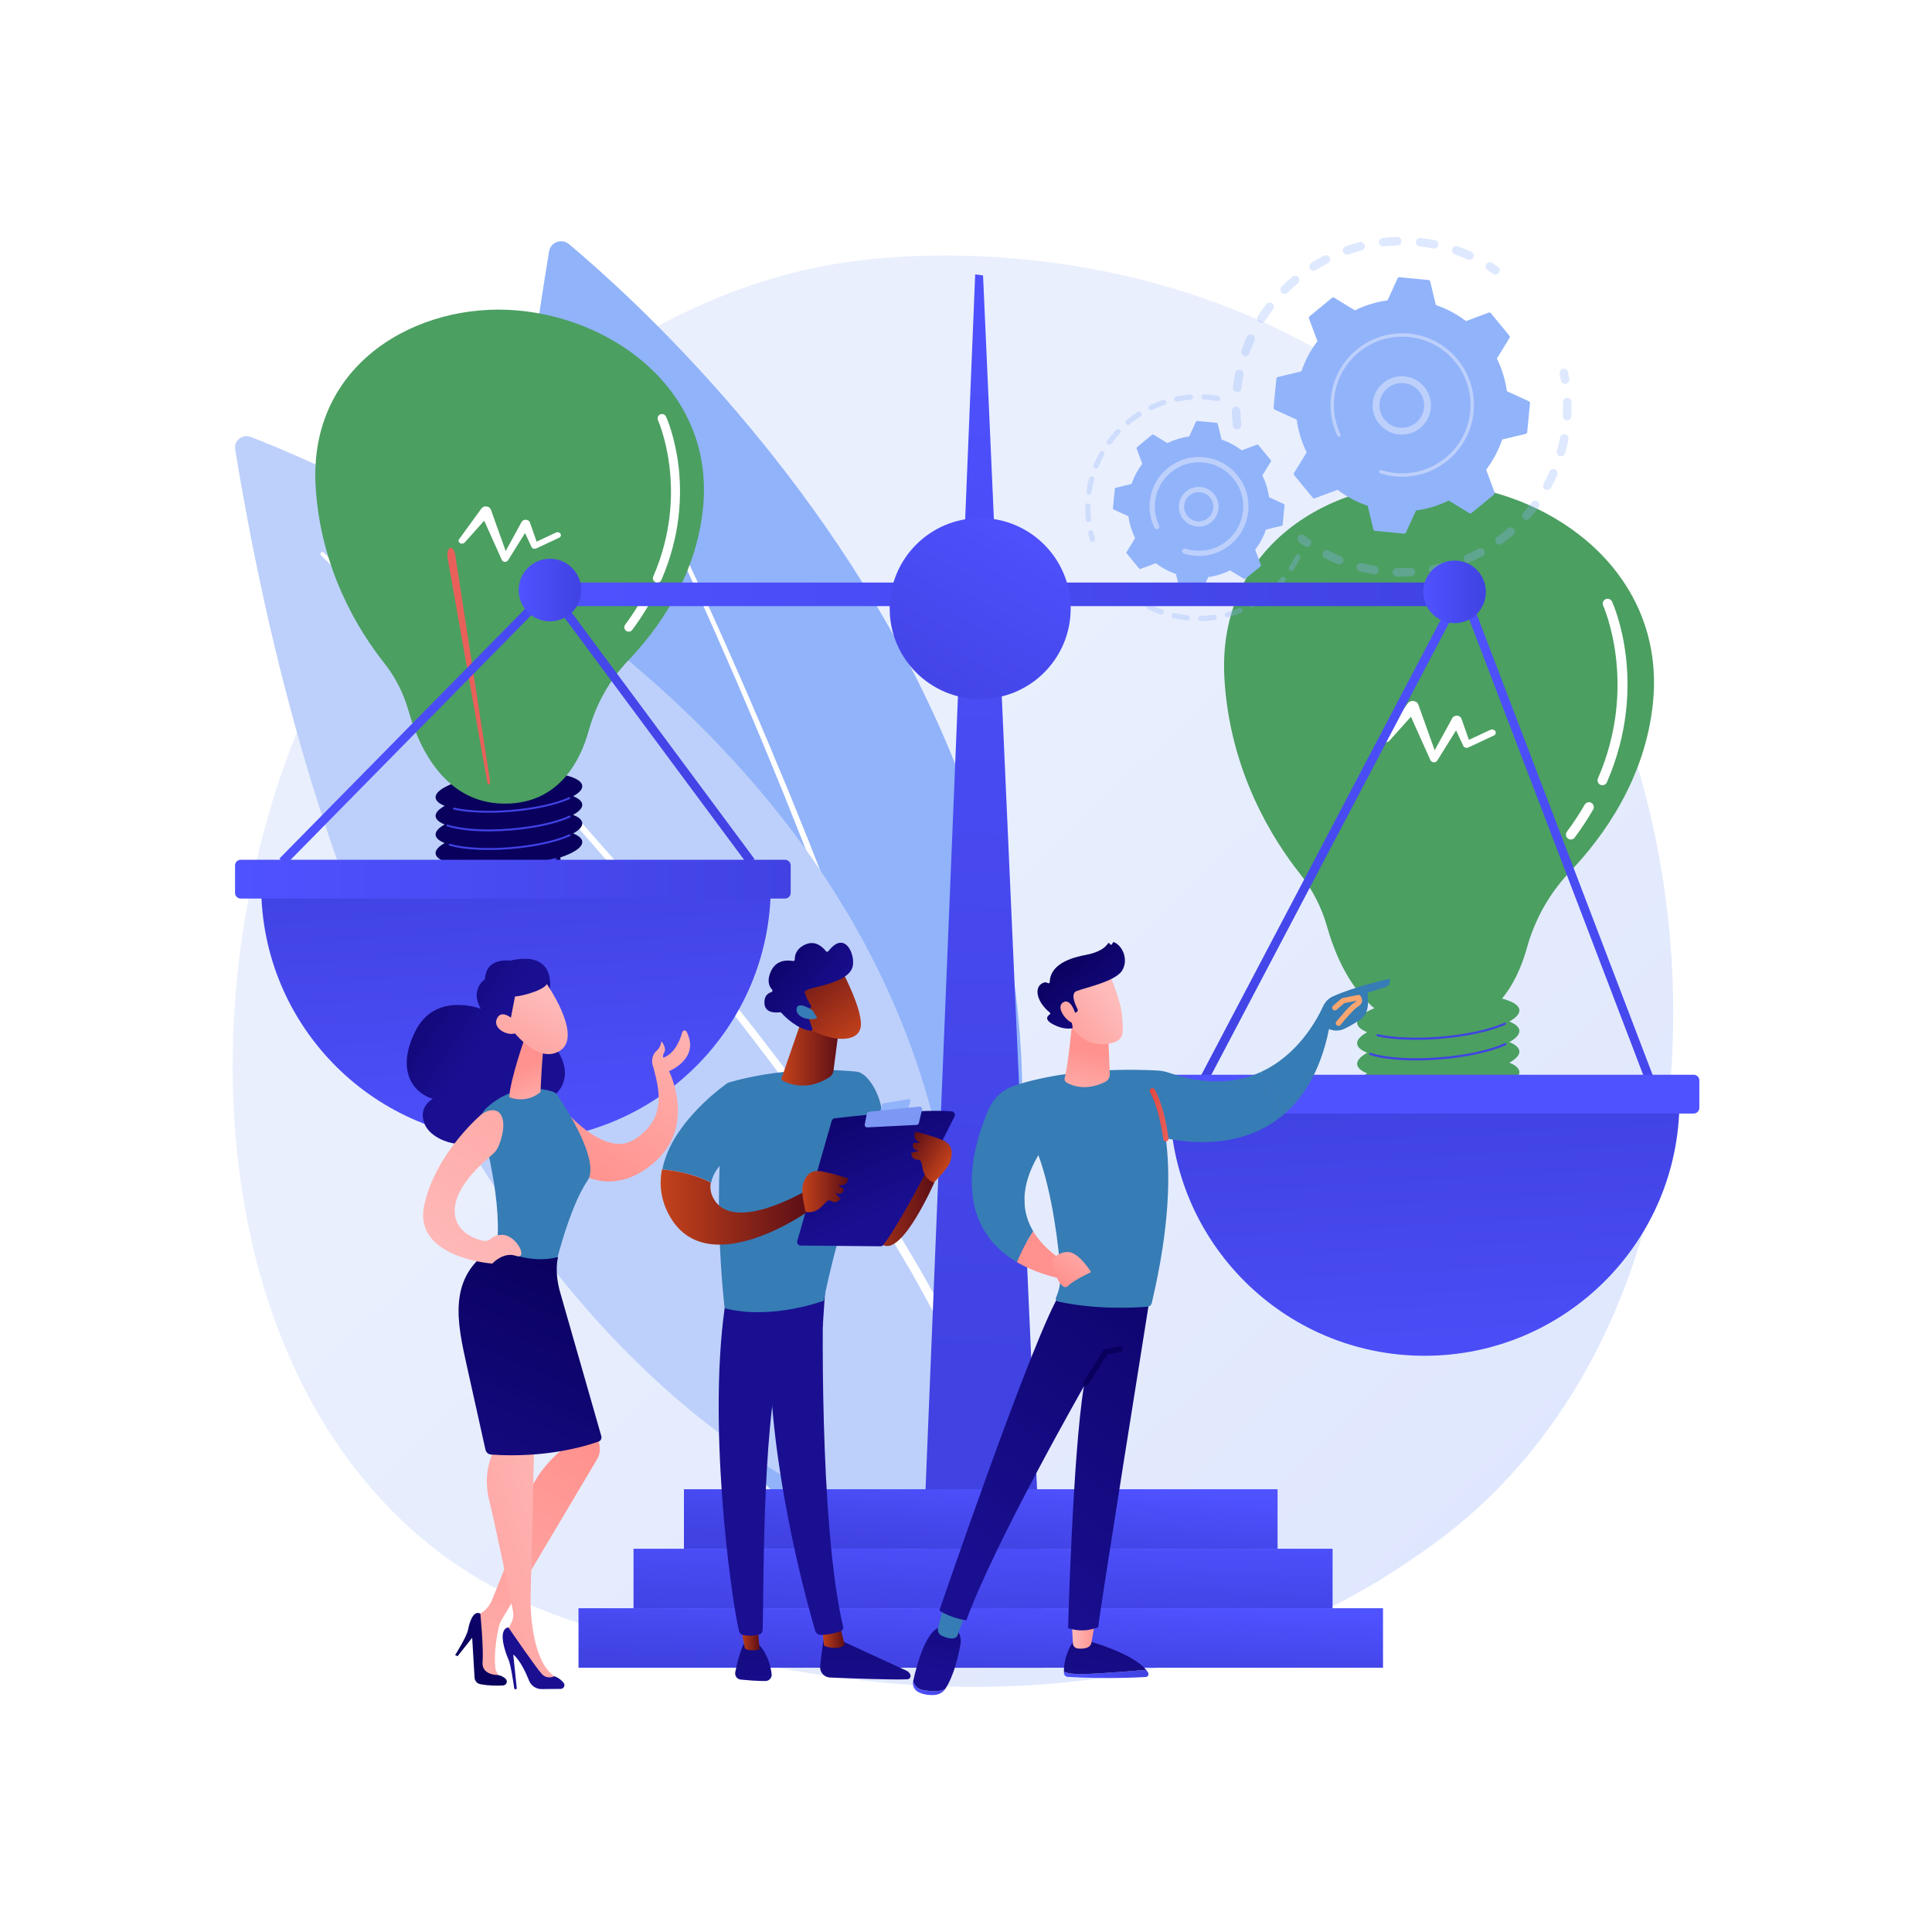 <?xml version="1.0" encoding="utf-8"?>
<!-- Generator: Adobe Illustrator 27.5.0, SVG Export Plug-In . SVG Version: 6.00 Build 0)  -->
<svg version="1.1" xmlns="http://www.w3.org/2000/svg" xmlns:xlink="http://www.w3.org/1999/xlink" x="0px" y="0px"
	 viewBox="0 0 3710 3710" style="enable-background:new 0 0 3710 3710;" xml:space="preserve">
<g id="Background">
	<g>
		<g>
			<rect style="fill:#ffffff12;" width="3710" height="3710"/>
		</g>
	</g>
</g>
<g id="Illustration">
	<g>
		<linearGradient id="SVGID_1_" gradientUnits="userSpaceOnUse" x1="3465.924" y1="3687.578" x2="1515.392" y2="1611.206">
			<stop  offset="0" style="stop-color:#DAE3FE"/>
			<stop  offset="1" style="stop-color:#E9EFFD"/>
		</linearGradient>
		<path style="fill:url(#SVGID_1_);" d="M2880.279,2854.546c-72.006,74.221-136.434,117.85-185.762,150.788
			c-481.09,321.228-1031.029,228.643-1201.057,196.997c-274.318-51.056-505.881-87.074-704.835-266.821
			c-452.083-408.439-430.094-1260.473-84.648-1788.271c40.96-62.582,385.883-573.865,937.012-645.91
			c13.48-1.762,23.538-2.766,32.347-3.698c85.258-9.027,613.588-56.669,1044.388,304.255
			c61.667,51.664,160.907,144.854,252.934,286.983C3307.153,1608.558,3308.219,2413.441,2880.279,2854.546z"/>
		<g>
			<path style="fill:#91B3FA;" d="M1092.473,468.725c211.974,177.172,1403.436,1258.583,589.485,2558.911
				c0,0-967.652-510.014-627.541-2544.902C1057.392,464.933,1078.624,457.15,1092.473,468.725z"/>
			<path style="fill:#FFFFFF;" d="M1156.834,738.848c0,0,60.833,117.636,144.972,297.499c10.451,22.513,21.339,45.963,32.608,70.234
				c11.084,24.355,22.545,49.534,34.326,75.42c11.61,25.963,23.7,52.562,35.664,79.924c6.025,13.663,12.112,27.474,18.26,41.419
				c6.054,13.984,12.168,28.102,18.331,42.339c24.707,56.927,49.471,116.082,74.31,176.326
				c12.204,30.212,24.506,60.663,36.857,91.234c11.975,30.721,24.342,61.429,36.083,92.382
				c11.734,30.956,23.754,61.804,34.995,92.809c5.7,15.473,11.39,30.915,17.06,46.312c5.647,15.408,10.998,30.871,16.481,46.218
				c5.433,15.364,10.848,30.667,16.233,45.895c5.195,15.295,10.365,30.513,15.502,45.641c10.456,30.193,20.066,60.262,29.606,89.811
				c19.027,59.114,36.268,116.639,51.687,171.46c15.361,54.836,28.942,106.965,40.25,155.396
				c6.053,24.118,10.85,47.474,15.58,69.647c2.365,11.086,4.668,21.889,6.908,32.39c2.114,10.526,3.866,20.818,5.728,30.754
				c3.538,19.909,7.289,38.463,9.967,55.761c2.583,17.32,4.954,33.226,7.095,47.595c1.056,7.188,2.054,13.988,2.995,20.389
				c0.709,6.435,1.374,12.469,1.992,18.08c1.238,11.227,2.289,20.776,3.141,28.518c1.705,15.485,2.614,23.744,2.614,23.744
				c0.487,4.415-2.697,8.386-7.111,8.874c-4.415,0.485-8.386-2.699-8.872-7.114l-0.005-0.033l-0.035-0.34
				c0,0-0.868-8.187-2.491-23.537c-0.811-7.674-1.813-17.141-2.988-28.27c-0.588-5.564-1.22-11.545-1.895-17.926
				c-0.906-6.356-1.868-13.11-2.885-20.246c-2.063-14.271-4.346-30.072-6.833-47.273c-2.585-17.188-6.236-35.654-9.665-55.455
				c-1.807-9.883-3.503-20.116-5.558-30.596c-2.183-10.456-4.429-21.212-6.733-32.252c-4.609-22.083-9.277-45.336-15.202-69.382
				c-11.047-48.266-24.349-100.26-39.419-154.987c-15.13-54.715-32.071-112.156-50.797-171.211
				c-9.388-29.521-18.845-59.563-29.148-89.743c-5.061-15.119-10.153-30.329-15.271-45.615
				c-5.31-15.223-10.645-30.521-16.003-45.881c-5.406-15.344-10.679-30.802-16.248-46.208c-5.595-15.397-11.208-30.84-16.831-46.313
				c-11.087-31.004-22.955-61.862-34.537-92.824c-11.59-30.961-23.807-61.685-35.634-92.419
				c-12.201-30.589-24.354-61.058-36.414-91.288c-24.549-60.286-49.03-119.492-73.463-176.475
				c-6.097-14.25-12.141-28.383-18.132-42.38c-6.08-13.959-12.102-27.785-18.061-41.463c-11.836-27.391-23.798-54.022-35.285-80.014
				c-11.66-25.917-23.001-51.127-33.972-75.513c-11.155-24.301-21.931-47.782-32.276-70.323
				c-20.844-45.014-40.18-86.17-57.573-122.527c-17.339-36.384-32.71-67.98-45.426-93.971
				c-25.496-51.961-40.544-81.378-40.544-81.378c-0.858-1.675-0.194-3.727,1.481-4.584
				C1153.929,736.517,1155.978,737.173,1156.834,738.848z"/>
		</g>
		<g>
			<path style="fill:#BDD0FB;" d="M481.497,839.005c243.949,94.244,1641.195,700.664,1307.655,2114.034
				c0,0-1022.629-162.435-1337.498-2089.888C448.899,846.289,465.56,832.848,481.497,839.005z"/>
			<path style="fill:#FFFFFF;" d="M621.876,1061.074c0,0,90.395,86.884,220.65,222.426c32.578,33.87,67.623,70.8,104.406,110.129
				c36.718,39.389,75.325,81.039,114.671,124.666c39.5,43.487,79.736,88.954,120.371,135.374
				c20.15,23.357,40.462,46.898,60.854,70.531c20.101,23.883,40.55,47.634,60.514,71.797c19.958,24.166,40.139,48.15,59.67,72.512
				c9.827,12.13,19.635,24.238,29.415,36.308c9.652,12.174,19.277,24.312,28.865,36.4c9.557,12.114,19.075,24.181,28.547,36.186
				c9.322,12.125,18.595,24.191,27.814,36.182c18.579,23.875,36.364,47.899,53.929,71.474
				c35.084,47.185,68.083,93.492,98.626,137.934c30.496,44.473,58.573,87.065,83.483,127.037
				c12.784,19.776,24.21,39.25,35.215,57.688c5.502,9.222,10.864,18.202,16.075,26.934c5.107,8.795,9.817,17.49,14.518,25.832
				c9.248,16.772,18.27,32.264,25.953,46.961c7.601,14.744,14.581,28.286,20.884,40.518c3.141,6.124,6.112,11.92,8.907,17.372
				c2.599,5.556,5.038,10.765,7.305,15.61c4.536,9.691,8.393,17.936,11.52,24.619c6.255,13.37,9.591,20.5,9.591,20.5
				c2.122,4.532,0.164,9.925-4.366,12.045c-4.533,2.122-9.927,0.166-12.045-4.366l-0.02-0.042l-0.162-0.349
				c0,0-3.263-7.069-9.382-20.323c-3.06-6.628-6.832-14.802-11.268-24.412c-2.22-4.806-4.602-9.971-7.146-15.48
				c-2.741-5.418-5.657-11.177-8.737-17.26c-6.186-12.156-13.035-25.615-20.492-40.27c-7.538-14.614-16.424-30.047-25.514-46.744
				c-4.623-8.306-9.253-16.958-14.281-25.723c-5.135-8.704-10.417-17.658-15.838-26.851c-10.843-18.383-22.095-37.799-34.715-57.545
				c-24.573-39.889-52.304-82.438-82.45-126.898c-30.197-44.433-62.845-90.76-97.587-137.992
				c-17.393-23.603-35.003-47.653-53.415-71.568c-9.133-12.011-18.322-24.096-27.558-36.241
				c-9.39-12.028-18.824-24.118-28.297-36.255c-9.505-12.113-19.047-24.275-28.616-36.474c-9.699-12.098-19.425-24.232-29.171-36.39
				c-19.366-24.418-39.389-48.465-59.187-72.695c-19.803-24.226-40.099-48.048-60.045-72c-20.24-23.707-40.402-47.321-60.402-70.75
				c-40.341-46.569-80.291-92.192-119.523-135.838c-39.075-43.785-77.428-85.593-113.906-125.136
				c-36.543-39.484-71.366-76.564-103.739-110.574c-129.441-136.109-219.261-223.345-219.261-223.345
				c-1.522-1.476-1.556-3.907-0.08-5.428C617.929,1059.647,620.354,1059.613,621.876,1061.074z"/>
		</g>
		<g>
			
				<linearGradient id="SVGID_00000030482506507112480590000005598088938627918475_" gradientUnits="userSpaceOnUse" x1="2763.504" y1="1857.635" x2="2768.019" y2="1430.959">
				<stop  offset="0" style="stop-color:#4b9f61"/>
				<stop  offset="1" style="stop-color:#4b9f61"/>
			</linearGradient>
			<path style="fill:url(#SVGID_00000030482506507112480590000005598088938627918475_);" d="M2917.635,1979.061
				c-0.55-6.82-7.516-12.723-19.311-17.455c12.819-7.069,19.91-14.645,19.311-22.076c-1.813-22.484-73.018-35.089-159.042-28.153
				c-86.022,6.937-154.289,30.786-152.476,53.27c0.551,6.82,7.517,12.723,19.312,17.456c-12.819,7.069-19.91,14.645-19.312,22.075
				c0.551,6.82,7.517,12.723,19.312,17.455c-12.819,7.069-19.91,14.645-19.312,22.075c0.551,6.82,7.517,12.723,19.312,17.455
				c-12.819,7.069-19.91,14.645-19.312,22.076c0.803,9.943,15.195,17.951,38.422,23.194c-0.301,7.348-0.133,15.403,0.589,24.294
				c3.365,41.432,49.968,73.917,111.606,73.917c61.639,0,114.988-44.292,115.594-85.857c0.149-10.186-0.284-19.152-1.207-27.119
				c29.492-9.849,47.454-21.879,46.513-33.548c-0.55-6.819-7.516-12.723-19.311-17.455c12.819-7.069,19.91-14.646,19.311-22.076
				c-0.55-6.82-7.516-12.723-19.311-17.455C2911.143,1994.069,2918.234,1986.491,2917.635,1979.061z"/>
			<g>
				
					<linearGradient id="SVGID_00000072272777725373306290000012963733452200168085_" gradientUnits="userSpaceOnUse" x1="2684.976" y1="1413.181" x2="2707.552" y2="1632.163">
					<stop  offset="0" style="stop-color:#4b9f61"/>
					<stop  offset="1" style="stop-color:#4b9f61"/>
				</linearGradient>
				<path style="fill:url(#SVGID_00000072272777725373306290000012963733452200168085_);" d="M2718.79,2115.382
					c-25.548,0-48.924-1.88-68.239-5.579c-1.121-0.214-1.855-1.296-1.641-2.417c0.214-1.119,1.292-1.854,2.417-1.639
					c30.223,5.786,70.59,7.061,113.665,3.588c35.248-2.843,68.212-8.527,95.326-16.442c1.098-0.319,2.242,0.309,2.563,1.405
					c0.32,1.096-0.309,2.243-1.405,2.562c-27.38,7.991-60.629,13.729-96.151,16.593
					C2749.325,2114.742,2733.689,2115.382,2718.79,2115.382z"/>
				
					<linearGradient id="SVGID_00000116924252620809251930000003829394770534064009_" gradientUnits="userSpaceOnUse" x1="2697.108" y1="1411.93" x2="2719.684" y2="1630.912">
					<stop  offset="0" style="stop-color:#4b9f61"/>
					<stop  offset="1" style="stop-color:#4b9f61"/>
				</linearGradient>
				<path style="fill:url(#SVGID_00000116924252620809251930000003829394770534064009_);" d="M2719.219,2075.815
					c-33.194,0-62.857-3.122-83.781-9.081c-1.098-0.313-1.733-1.456-1.421-2.553c0.313-1.098,1.451-1.732,2.554-1.421
					c29.814,8.49,77.823,11.122,128.422,7.043c50.053-4.037,96.733-14.192,124.87-27.17c1.037-0.476,2.264-0.025,2.742,1.011
					c0.477,1.035,0.026,2.263-1.01,2.742c-28.555,13.169-75.758,23.463-126.268,27.535
					C2749.563,2075.193,2734.038,2075.815,2719.219,2075.815z"/>
				
					<linearGradient id="SVGID_00000074404921685353997860000007383642259897851522_" gradientUnits="userSpaceOnUse" x1="2698.805" y1="1411.753" x2="2721.38" y2="1630.736">
					<stop  offset="0" style="stop-color:#4F52FF"/>
					<stop  offset="1" style="stop-color:#4042E2"/>
				</linearGradient>
				<path style="fill:url(#SVGID_00000074404921685353997860000007383642259897851522_);" d="M2718.794,2036.314
					c-35.839,0-67.202-3.667-88.312-10.628c-1.084-0.357-1.673-1.525-1.315-2.609c0.357-1.084,1.521-1.674,2.608-1.315
					c29.377,9.686,79.178,12.866,133.218,8.511c50.049-4.035,96.729-14.193,124.87-27.17c1.037-0.475,2.264-0.024,2.742,1.01
					c0.477,1.035,0.026,2.263-1.01,2.741c-28.559,13.171-75.762,23.465-126.268,27.537
					C2749.32,2035.683,2733.67,2036.314,2718.794,2036.314z"/>
				
					<linearGradient id="SVGID_00000123413393013483913500000008079946866174249134_" gradientUnits="userSpaceOnUse" x1="2709.235" y1="1410.68" x2="2731.811" y2="1629.663">
					<stop  offset="0" style="stop-color:#4F52FF"/>
					<stop  offset="1" style="stop-color:#4042E2"/>
				</linearGradient>
				<path style="fill:url(#SVGID_00000123413393013483913500000008079946866174249134_);" d="M2719.07,1996.764
					c-28.43,0-54.287-2.299-74.389-6.765c-1.114-0.247-1.817-1.351-1.569-2.464c0.247-1.116,1.355-1.818,2.465-1.569
					c30.229,6.717,73.755,8.457,119.416,4.775c49.604-4,96.046-14.046,124.233-26.877c1.037-0.475,2.263-0.015,2.736,1.024
					c0.473,1.038,0.014,2.263-1.025,2.736c-28.598,13.018-75.556,23.199-125.61,27.235
					C2749.51,1996.135,2733.937,1996.764,2719.07,1996.764z"/>
			</g>
			
				<linearGradient id="SVGID_00000156582545374189419960000004066634107905848202_" gradientUnits="userSpaceOnUse" x1="2789.713" y1="1997.755" x2="2749.077" y2="914.136">
				<stop  offset="0" style="stop-color:#4b9f61"/>
				<stop  offset="1" style="stop-color:#4b9f61"/>
			</linearGradient>
			<path style="fill:url(#SVGID_00000156582545374189419960000004066634107905848202_);" d="M2548.381,1779.516
				c-10.448-37.005-28.194-71.589-52.094-101.711c-51.21-64.541-134.755-195.799-145.038-374.943
				c-14.958-260.573,216.14-391.03,427.022-373.32c210.88,17.709,418.967,174.727,396.188,417.14
				c-14.016,149.156-97.502,262.294-159.66,327.268c-39.473,41.258-67.627,91.794-82.868,146.82
				c-18.654,67.351-63.047,151.284-168.564,156.4C2626.83,1983.791,2570.123,1856.524,2548.381,1779.516z"/>
			
				<linearGradient id="SVGID_00000026123055393571360950000014136311990314703280_" gradientUnits="userSpaceOnUse" x1="2800.494" y1="65.742" x2="2820.811" y2="832.706">
				<stop  offset="0" style="stop-color:#4b9f61"/>
				<stop  offset="1" style="stop-color:#4b9f61"/>
			</linearGradient>
			<path style="fill:url(#SVGID_00000026123055393571360950000014136311990314703280_);" d="M2798.243,1925.207l73.787-479.918
				c1.524-9.914,6.404-16.574,10.898-14.873c4.495,1.702,6.902,11.119,5.379,21.034c-0.041,0.263-0.095,0.59-0.141,0.85
				l-84.049,475.458c-0.633,3.576-2.447,5.834-4.056,5.043C2798.502,1932.036,2797.714,1928.669,2798.243,1925.207z"/>
			
				<linearGradient id="SVGID_00000156562905053806783520000004752756612995424165_" gradientUnits="userSpaceOnUse" x1="2633.551" y1="70.163" x2="2653.868" y2="837.126">
				<stop  offset="0" style="stop-color:#4b9f61"/>
				<stop  offset="1" style="stop-color:#4b9f61"/>
			</linearGradient>
			<path style="fill:url(#SVGID_00000156562905053806783520000004752756612995424165_);" d="M2721.649,1929.018l-73.787-479.918
				c-1.525-9.914-6.404-16.572-10.899-14.871c-4.494,1.701-6.902,11.117-5.377,21.032c0.04,0.264,0.095,0.59,0.14,0.851
				l84.05,475.458c0.631,3.576,2.447,5.834,4.055,5.043C2721.39,1935.847,2722.179,1932.48,2721.649,1929.018z"/>
			<path style="fill:#FFFFFF;" d="M2871.5,1404.083c-1.873-3.013-6.209-4.139-9.686-2.514l-41.086,19.198l-14.261-40.636
				c-0.755-2.121-2.503-4-4.996-5.028c-4.727-1.948-10.379-0.205-12.625,3.892l-0.072,0.131l-33.79,61.608l-31.354-87.701
				l-0.052-0.146c-0.767-2.139-2.386-4.062-4.746-5.351c-5.257-2.87-12.203-1.503-15.514,3.056l-47.238,65.028
				c-1.921,2.665-1.26,6.235,1.665,8.206c3.121,2.103,7.619,1.614,10.045-1.092l41.591-46.396l37.447,83.429l0.028,0.064
				c0.601,1.335,1.73,2.5,3.3,3.234c3.513,1.646,7.9,0.511,9.799-2.535l36.138-57.99l13.601,29.331l0.119,0.261
				c0.099,0.21,0.211,0.418,0.338,0.623c1.872,3.011,6.204,4.136,9.677,2.513l48.77-22.788
				C2872.076,1410.856,2873.375,1407.097,2871.5,1404.083z"/>
			<path style="fill:#FFFFFF;" d="M3016.403,1612.083c-1.942,0-3.9-0.598-5.576-1.848c-4.154-3.079-5.022-8.946-1.94-13.105
				c12.566-16.923,24.083-34.419,34.231-51.989c2.588-4.476,8.312-6.013,12.794-3.427c4.479,2.586,6.016,8.312,3.427,12.794
				c-10.504,18.192-22.417,36.291-35.407,53.794C3022.094,1610.778,3019.267,1612.083,3016.403,1612.083z"/>
			<path style="fill:#FFFFFF;" d="M3077.104,1507.904c-1.244,0-2.509-0.25-3.726-0.774c-4.745-2.061-6.922-7.58-4.861-12.325
				c77.971-179.561,10.727-330.277,10.041-331.777c-2.159-4.702-0.094-10.264,4.611-12.416c4.714-2.153,10.267-0.092,12.417,4.61
				c2.955,6.44,71.385,159.888-9.883,347.048C3084.169,1505.8,3080.723,1507.904,3077.104,1507.904z"/>
		</g>
		<g>
			
				<linearGradient id="SVGID_00000017498598240370764780000013812048500394660264_" gradientUnits="userSpaceOnUse" x1="984.726" y1="1460" x2="1007.302" y2="1114.595">
				<stop  offset="0" style="stop-color:#09005D"/>
				<stop  offset="1" style="stop-color:#1A0F91"/>
			</linearGradient>
			<path style="fill:url(#SVGID_00000017498598240370764780000013812048500394660264_);" d="M1118.08,1544.737
				c-0.497-6.165-6.794-11.501-17.457-15.779c11.588-6.39,17.998-13.239,17.457-19.956c-1.639-20.325-66.007-31.72-143.77-25.45
				c-77.762,6.271-139.473,27.83-137.835,48.155c0.498,6.165,6.795,11.501,17.458,15.78c-11.588,6.39-17.998,13.238-17.458,19.955
				c0.498,6.165,6.795,11.501,17.458,15.779c-11.588,6.39-17.998,13.239-17.458,19.955c0.498,6.165,6.795,11.501,17.458,15.779
				c-11.588,6.39-17.998,13.239-17.458,19.956c0.726,8.989,13.736,16.227,34.732,20.967c-0.272,6.643-0.12,13.924,0.533,21.962
				c3.042,37.454,45.17,66.819,100.889,66.819c55.72,0,103.947-40.039,104.494-77.612c0.134-9.208-0.257-17.313-1.091-24.515
				c26.66-8.903,42.897-19.778,42.047-30.327c-0.497-6.165-6.794-11.501-17.457-15.779c11.588-6.39,17.998-13.239,17.457-19.956
				c-0.497-6.165-6.794-11.501-17.457-15.779C1112.211,1558.303,1118.621,1551.453,1118.08,1544.737z"/>
			<g>
				
					<linearGradient id="SVGID_00000063631362922570973000000006140638573073949344_" gradientUnits="userSpaceOnUse" x1="950.309" y1="1234.394" x2="963.855" y2="1498.526">
					<stop  offset="0" style="stop-color:#4F52FF"/>
					<stop  offset="1" style="stop-color:#4042E2"/>
				</linearGradient>
				<path style="fill:url(#SVGID_00000063631362922570973000000006140638573073949344_);" d="M938.329,1667.967
					c-23.095,0-44.226-1.699-61.686-5.043c-1.013-0.193-1.677-1.171-1.483-2.185c0.194-1.012,1.167-1.676,2.185-1.482
					c27.321,5.231,63.811,6.383,102.751,3.243c31.863-2.57,61.662-7.708,86.172-14.863c0.992-0.288,2.027,0.28,2.317,1.27
					c0.289,0.991-0.279,2.027-1.27,2.316c-24.751,7.224-54.807,12.411-86.918,15
					C965.932,1667.389,951.797,1667.967,938.329,1667.967z"/>
				
					<linearGradient id="SVGID_00000173143242764854252260000009057394732731749284_" gradientUnits="userSpaceOnUse" x1="959.183" y1="1233.938" x2="972.728" y2="1498.07">
					<stop  offset="0" style="stop-color:#4F52FF"/>
					<stop  offset="1" style="stop-color:#4042E2"/>
				</linearGradient>
				<path style="fill:url(#SVGID_00000173143242764854252260000009057394732731749284_);" d="M938.717,1632.2
					c-30.007,0-56.821-2.823-75.736-8.208c-0.992-0.283-1.567-1.316-1.285-2.308c0.283-0.992,1.312-1.566,2.308-1.285
					c26.951,7.675,70.35,10.054,116.091,6.367c45.247-3.649,87.444-12.83,112.879-24.561c0.938-0.43,2.047-0.023,2.479,0.914
					c0.431,0.936,0.023,2.046-0.913,2.479c-25.813,11.904-68.484,21.21-114.143,24.891
					C966.147,1631.637,952.112,1632.2,938.717,1632.2z"/>
				
					<linearGradient id="SVGID_00000089546026446801610960000015581045662776594090_" gradientUnits="userSpaceOnUse" x1="958.847" y1="1233.955" x2="972.393" y2="1498.087">
					<stop  offset="0" style="stop-color:#4F52FF"/>
					<stop  offset="1" style="stop-color:#4042E2"/>
				</linearGradient>
				<path style="fill:url(#SVGID_00000089546026446801610960000015581045662776594090_);" d="M938.332,1596.492
					c-32.398,0-60.749-3.315-79.832-9.607c-0.98-0.322-1.512-1.379-1.188-2.359c0.322-0.98,1.375-1.513,2.357-1.189
					c26.556,8.755,71.575,11.63,120.425,7.694c45.243-3.648,87.441-12.83,112.879-24.561c0.938-0.43,2.047-0.022,2.479,0.913
					c0.431,0.936,0.023,2.046-0.913,2.478c-25.816,11.906-68.487,21.212-114.143,24.893
					C965.927,1595.921,951.78,1596.492,938.332,1596.492z"/>
				
					<linearGradient id="SVGID_00000146475508684445877520000011216744130653933733_" gradientUnits="userSpaceOnUse" x1="966.6" y1="1233.557" x2="980.145" y2="1497.689">
					<stop  offset="0" style="stop-color:#4F52FF"/>
					<stop  offset="1" style="stop-color:#4042E2"/>
				</linearGradient>
				<path style="fill:url(#SVGID_00000146475508684445877520000011216744130653933733_);" d="M938.582,1560.74
					c-25.701,0-49.074-2.078-67.246-6.115c-1.007-0.224-1.643-1.221-1.419-2.227c0.224-1.009,1.225-1.644,2.228-1.419
					c27.326,6.072,66.673,7.645,107.949,4.317c44.84-3.616,86.823-12.698,112.303-24.296c0.938-0.43,2.046-0.014,2.473,0.926
					c0.428,0.939,0.012,2.046-0.927,2.474c-25.852,11.768-68.301,20.972-113.548,24.619
					C966.099,1560.171,952.022,1560.74,938.582,1560.74z"/>
			</g>
			
				<linearGradient id="SVGID_00000018927251943152393720000016666475258469334941_" gradientUnits="userSpaceOnUse" x1="1024.161" y1="1623.585" x2="956.434" y2="587.371">
				<stop  offset="0" style="stop-color:#4b9f61"/>
				<stop  offset="1" style="stop-color:#4b9f61"/>
			</linearGradient>
			<path style="fill:url(#SVGID_00000018927251943152393720000016666475258469334941_);" d="M784.283,1364.353
				c-9.445-33.451-25.487-64.715-47.092-91.944c-46.293-58.344-121.815-176.998-131.11-338.94
				c-13.522-235.552,195.386-353.482,386.017-337.472c190.631,16.009,378.736,157.949,358.144,377.084
				c-12.67,134.833-88.14,237.107-144.329,295.842c-35.682,37.297-61.133,82.979-74.911,132.722
				c-16.862,60.884-56.993,136.757-152.378,141.382C855.2,1549.012,803.937,1433.966,784.283,1364.353z"/>
			
				<linearGradient id="SVGID_00000037663509859429221270000002988950232066348459_" gradientUnits="userSpaceOnUse" x1="1020.075" y1="112.903" x2="1040.392" y2="879.869">
				<stop  offset="0" style="stop-color:#4b9f61"/>
				<stop  offset="1" style="stop-color:#4b9f61"/>
			</linearGradient>
			<path style="fill:url(#SVGID_00000037663509859429221270000002988950232066348459_);" d="M1010.153,1496.054l66.702-433.834
				c1.377-8.962,5.789-14.982,9.851-13.444c4.063,1.539,6.24,10.051,4.862,19.014c-0.037,0.238-0.086,0.533-0.128,0.769
				l-75.978,429.802c-0.572,3.232-2.212,5.274-3.667,4.559C1010.387,1502.228,1009.675,1499.183,1010.153,1496.054z"/>
			
				<linearGradient id="SVGID_00000036968325689267515630000001632645293753798302_" gradientUnits="userSpaceOnUse" x1="869.163" y1="116.903" x2="889.48" y2="883.869">
				<stop  offset="0" style="stop-color:#E1473D"/>
				<stop  offset="1" style="stop-color:#E9605A"/>
			</linearGradient>
			<path style="fill:url(#SVGID_00000036968325689267515630000001632645293753798302_);" d="M940.914,1499.499l-66.701-433.834
				c-1.379-8.962-5.789-14.981-9.852-13.443c-4.063,1.538-6.24,10.05-4.861,19.013c0.036,0.238,0.086,0.533,0.127,0.769
				l75.979,429.802c0.571,3.232,2.212,5.274,3.666,4.559C940.68,1505.672,941.393,1502.629,940.914,1499.499z"/>
			<path style="fill:#FFFFFF;" d="M1076.375,1024.971c-1.693-2.724-5.613-3.742-8.756-2.273l-37.141,17.354l-12.892-36.734
				c-0.682-1.917-2.262-3.616-4.517-4.545c-4.273-1.761-9.382-0.186-11.413,3.518l-0.065,0.119l-30.545,55.692l-28.344-79.279
				l-0.047-0.132c-0.694-1.934-2.157-3.672-4.29-4.837c-4.753-2.594-11.031-1.358-14.024,2.763l-42.702,58.784
				c-1.737,2.409-1.139,5.637,1.505,7.418c2.821,1.901,6.888,1.459,9.081-0.987l37.598-41.94l33.851,75.418l0.025,0.058
				c0.544,1.206,1.564,2.26,2.983,2.923c3.176,1.487,7.141,0.462,8.858-2.292l32.668-52.422l12.295,26.515l0.108,0.236
				c0.089,0.19,0.191,0.378,0.306,0.563c1.692,2.722,5.608,3.739,8.748,2.272l44.087-20.6
				C1076.895,1031.093,1078.07,1027.695,1076.375,1024.971z"/>
			<path style="fill:#FFFFFF;" d="M1207.364,1212.998c-1.756,0-3.525-0.54-5.041-1.67c-3.755-2.784-4.54-8.087-1.753-11.847
				c11.359-15.298,21.77-31.114,30.944-46.997c2.34-4.046,7.514-5.436,11.566-3.098c4.049,2.338,5.438,7.514,3.098,11.566
				c-9.496,16.445-20.265,32.807-32.007,48.629C1212.508,1211.818,1209.952,1212.998,1207.364,1212.998z"/>
			<path style="fill:#FFFFFF;" d="M1262.236,1118.822c-1.125,0-2.268-0.226-3.368-0.7c-4.289-1.864-6.257-6.853-4.394-11.141
				c70.484-162.319,9.697-298.563,9.077-299.919c-1.952-4.251-0.085-9.278,4.168-11.224c4.262-1.946,9.281-0.083,11.224,4.168
				c2.671,5.821,64.53,144.535-8.933,313.722C1268.623,1116.921,1265.508,1118.822,1262.236,1118.822z"/>
		</g>
		<g>
			<g>
				<g style="opacity:0.3;">
					<path style="fill:#91B3FA;" d="M2375.531,824.24c-4.127,0.019-7.688-3.083-8.146-7.276c-1.005-9.17-1.625-18.52-1.845-27.789
						c-0.107-4.51,3.461-8.253,7.969-8.36c0.054,0,0.107,0,0.159-0.001c4.437-0.021,8.094,3.516,8.199,7.971
						c0.209,8.807,0.799,17.688,1.752,26.398c0.492,4.483-2.745,8.517-7.229,9.007
						C2376.103,824.225,2375.815,824.239,2375.531,824.24z M2375.724,753.096c-0.319,0.002-0.643-0.016-0.968-0.053
						c-4.481-0.509-7.703-4.554-7.195-9.036c1.046-9.205,2.496-18.456,4.31-27.495c0.887-4.422,5.172-7.278,9.614-6.403
						c4.422,0.888,7.286,5.194,6.399,9.613c-1.724,8.592-3.101,17.381-4.093,26.129
						C2383.32,750.008,2379.806,753.077,2375.724,753.096z M2391.577,683.765c-0.909,0.004-1.835-0.145-2.742-0.462
						c-4.255-1.495-6.495-6.155-5.002-10.411c3.06-8.723,6.539-17.423,10.341-25.855c1.856-4.111,6.692-5.936,10.801-4.089
						c4.111,1.853,5.942,6.69,4.089,10.801c-3.61,8.008-6.913,16.267-9.82,24.552
						C2398.07,681.648,2394.933,683.749,2391.577,683.765z M2422.542,619.705c-1.502,0.007-3.024-0.401-4.389-1.262
						c-3.814-2.406-4.954-7.451-2.547-11.264c4.94-7.823,10.276-15.526,15.86-22.896c2.725-3.589,7.845-4.295,11.441-1.575
						c3.594,2.723,4.299,7.846,1.575,11.441c-5.304,6.998-10.374,14.314-15.064,21.75
						C2427.871,618.347,2425.239,619.692,2422.542,619.705z M2467.013,564.16c-2.107,0.01-4.216-0.791-5.82-2.4
						c-3.186-3.194-3.178-8.365,0.016-11.548c6.534-6.516,13.441-12.845,20.527-18.805c3.449-2.906,8.601-2.465,11.506,0.989
						c2.903,3.451,2.46,8.602-0.991,11.508c-6.736,5.665-13.3,11.681-19.51,17.873
						C2471.156,563.356,2469.086,564.15,2467.013,564.16z M2522.66,519.839c-2.729,0.013-5.402-1.34-6.961-3.821
						c-2.399-3.82-1.249-8.859,2.569-11.26c7.826-4.917,15.962-9.562,24.181-13.798c4.011-2.067,8.934-0.492,11.001,3.518
						c2.067,4.006,0.492,8.933-3.516,11c-7.809,4.027-15.539,8.437-22.975,13.11C2525.62,519.43,2524.132,519.832,2522.66,519.839z
						 M2821.811,498.993c-1.131,0.005-2.279-0.225-3.377-0.718c-8.004-3.593-16.274-6.884-24.578-9.78
						c-4.258-1.486-6.506-6.142-5.021-10.398c1.484-4.259,6.14-6.508,10.4-5.022c8.745,3.05,17.456,6.515,25.886,10.297
						c4.115,1.847,5.954,6.681,4.107,10.795C2827.874,497.185,2824.914,498.979,2821.811,498.993z M2586.704,488.972
						c-3.388,0.016-6.564-2.094-7.745-5.47c-1.49-4.258,0.753-8.916,5.009-10.407c8.725-3.055,17.689-5.767,26.643-8.062
						c4.373-1.099,8.819,1.512,9.939,5.883c1.119,4.368-1.515,8.818-5.885,9.939c-8.504,2.177-17.016,4.753-25.301,7.654
						C2588.483,488.817,2587.586,488.968,2586.704,488.972z M2754.037,477.37c-0.539,0.003-1.086-0.046-1.636-0.155
						c-8.611-1.711-17.411-3.07-26.153-4.046c-4.483-0.502-7.711-4.542-7.21-9.023c0.502-4.481,4.538-7.731,9.023-7.21
						c9.198,1.029,18.458,2.459,27.519,4.257c4.424,0.879,7.299,5.178,6.42,9.601C2761.232,474.667,2757.84,477.353,2754.037,477.37
						z M2656.037,473.185c-4.121,0.019-7.678-3.074-8.145-7.261c-0.5-4.483,2.729-8.521,7.212-9.023
						c9.177-1.022,18.523-1.663,27.776-1.897c0.057-0.004,0.116-0.004,0.174-0.004c4.431-0.021,8.084,3.506,8.199,7.956
						c0.115,4.51-3.445,8.259-7.955,8.373c-8.789,0.226-17.666,0.835-26.385,1.808
						C2656.619,473.167,2656.326,473.184,2656.037,473.185z"/>
					<path style="fill:#91B3FA;" d="M2871.789,527.108c-1.608,0.008-3.236-0.457-4.661-1.439c-3.468-2.389-7.043-4.742-10.627-7.003
						c-3.815-2.403-4.96-7.448-2.555-11.262c2.403-3.817,7.449-4.967,11.263-2.554c3.771,2.375,7.53,4.852,11.18,7.364
						c3.714,2.557,4.654,7.644,2.097,11.356C2876.909,525.862,2874.373,527.096,2871.789,527.108z"/>
				</g>
				<g style="opacity:0.3;">
					<path style="fill:#91B3FA;" d="M3005.442,737.167c-3.941,0.018-7.424-2.823-8.087-6.836c-0.685-4.154-1.468-8.364-2.33-12.51
						c-0.917-4.417,1.919-8.74,6.335-9.657c4.435-0.92,8.74,1.921,9.657,6.335c0.906,4.366,1.732,8.799,2.454,13.173
						c0.734,4.45-2.278,8.652-6.728,9.388C3006.306,737.131,3005.871,737.165,3005.442,737.167z"/>
					<path style="fill:#91B3FA;" d="M2693.481,1107.248c-3.757,0.018-7.53-0.029-11.315-0.138c-4.508-0.132-8.057-3.892-7.927-8.4
						c0.131-4.508,3.913-8.073,8.399-7.928c8.737,0.253,17.464,0.151,26.038-0.31c4.508-0.235,8.351,3.211,8.594,7.714
						c0.242,4.506-3.213,8.354-7.717,8.595C2704.25,1107.066,2698.842,1107.223,2693.481,1107.248z M2639.255,1102.918
						c-0.456,0.002-0.92-0.034-1.386-0.112c-8.989-1.492-18.014-3.383-26.824-5.62c-4.371-1.109-7.016-5.552-5.907-9.922
						c1.11-4.372,5.562-7.028,9.925-5.906c8.368,2.124,16.941,3.918,25.483,5.339c4.448,0.738,7.456,4.945,6.717,9.391
						C2646.601,1100.073,2643.161,1102.9,2639.255,1102.918z M2752.203,1101.502c-3.85,0.018-7.291-2.7-8.047-6.616
						c-0.855-4.43,2.042-8.712,6.47-9.569c8.471-1.635,16.987-3.656,25.314-6.011c4.343-1.22,8.854,1.298,10.08,5.637
						c1.226,4.342-1.299,8.855-5.639,10.081c-8.769,2.478-17.739,4.606-26.66,6.329
						C2753.212,1101.452,2752.703,1101.499,2752.203,1101.502z M2571.859,1083.906c-1.037,0.005-2.09-0.191-3.11-0.604
						c-8.433-3.428-16.822-7.258-24.931-11.383c-4.019-2.045-5.62-6.96-3.575-10.979c2.045-4.022,6.958-5.625,10.98-3.576
						c7.7,3.916,15.665,7.554,23.674,10.808c4.179,1.696,6.188,6.463,4.49,10.64
						C2578.106,1081.969,2575.07,1083.891,2571.859,1083.906z M2819.009,1080.708c-3.158,0.015-6.175-1.815-7.523-4.893
						c-1.809-4.132,0.074-8.948,4.207-10.757c7.9-3.456,15.762-7.302,23.372-11.427c3.965-2.15,8.922-0.68,11.072,3.288
						c2.148,3.965,0.677,8.919-3.288,11.068c-8.01,4.344-16.289,8.393-24.607,12.033
						C2821.189,1080.481,2820.09,1080.703,2819.009,1080.708z M2879.636,1045.759c-2.525,0.012-5.02-1.144-6.628-3.334
						c-2.668-3.637-1.883-8.748,1.754-11.416c6.973-5.118,13.813-10.589,20.327-16.259c3.398-2.967,8.555-2.611,11.521,0.795
						c2.962,3.403,2.605,8.559-0.796,11.523c-6.856,5.969-14.052,11.725-21.391,17.109
						C2882.978,1045.236,2881.301,1045.751,2879.636,1045.759z M2931.202,998.423c-1.92,0.009-3.85-0.655-5.41-2.019
						c-3.396-2.967-3.742-8.127-0.773-11.522c5.699-6.518,11.184-13.345,16.303-20.298c2.674-3.63,7.782-4.41,11.418-1.732
						c3.63,2.676,4.407,7.785,1.732,11.419c-5.389,7.314-11.161,14.503-17.156,21.361
						C2935.71,997.468,2933.463,998.413,2931.202,998.423z M2971.214,940.973c-1.331,0.006-2.68-0.313-3.932-0.993
						c-3.963-2.154-5.428-7.111-3.274-11.073c4.134-7.602,7.987-15.464,11.456-23.373c1.812-4.13,6.634-6.009,10.758-4.201
						c4.132,1.812,6.011,6.629,4.199,10.759c-3.653,8.33-7.712,16.611-12.063,24.613
						C2976.883,939.418,2974.096,940.959,2971.214,940.973z M2997.648,876.114c-0.748,0.003-1.509-0.098-2.265-0.312
						c-4.339-1.227-6.863-5.742-5.634-10.079c2.349-8.305,4.374-16.819,6.019-25.312c0.858-4.428,5.156-7.317,9.57-6.463
						c4.428,0.857,7.323,5.143,6.465,9.572c-1.732,8.94-3.864,17.904-6.338,26.647
						C3004.451,873.75,3001.195,876.098,2997.648,876.114z M3009.18,807.08c-0.167,0.001-0.336-0.005-0.506-0.014
						c-4.502-0.253-7.948-4.11-7.693-8.612c0.358-6.356,0.524-12.797,0.494-19.152c-0.011-2.3-0.049-4.596-0.109-6.883
						c-0.118-4.51,3.44-8.262,7.948-8.379c4.562-0.21,8.259,3.439,8.379,7.945c0.064,2.408,0.102,4.82,0.114,7.241
						c0.031,6.683-0.144,13.462-0.521,20.147C3017.043,803.706,3013.462,807.06,3009.18,807.08z"/>
					<path style="fill:#91B3FA;" d="M2510.147,1050.404c-1.624,0.008-3.264-0.466-4.696-1.461
						c-3.629-2.525-7.273-5.175-10.832-7.876c-3.594-2.727-4.296-7.85-1.569-11.442c2.728-3.592,7.846-4.299,11.442-1.569
						c3.381,2.565,6.843,5.082,10.287,7.48c3.701,2.573,4.615,7.663,2.04,11.366
						C2515.238,1049.171,2512.715,1050.392,2510.147,1050.404z"/>
				</g>
				<g>
					<path style="fill:#91B3FA;" d="M2520.722,955.633c1.035,1.256,2.754,1.718,4.28,1.149l43.524-16.237
						c17.25,13.156,36.721,23.657,57.868,30.815l10.845,45.139c0.38,1.584,1.724,2.751,3.344,2.908l55.463,5.356
						c1.621,0.156,3.163-0.733,3.839-2.213l19.282-42.23c22.126-2.98,43.247-9.56,62.695-19.173l39.613,24.266
						c1.388,0.85,3.163,0.726,4.42-0.309l43.005-35.431c1.257-1.036,1.719-2.755,1.149-4.28l-16.237-43.523
						c13.156-17.249,23.657-36.722,30.814-57.868l45.14-10.846c1.583-0.38,2.75-1.723,2.907-3.344l5.356-55.464
						c0.157-1.621-0.732-3.162-2.214-3.838l-42.23-19.282c-2.979-22.126-9.559-43.247-19.173-62.695l24.266-39.614
						c0.85-1.388,0.726-3.163-0.309-4.42l-35.432-43.005c-1.035-1.258-2.754-1.718-4.28-1.149l-43.524,16.238
						c-17.249-13.157-36.721-23.658-57.868-30.815l-10.845-45.14c-0.381-1.583-1.723-2.751-3.344-2.908l-55.464-5.355
						c-1.621-0.157-3.162,0.732-3.838,2.214l-19.282,42.23c-22.126,2.978-43.247,9.56-62.695,19.173l-39.612-24.265
						c-1.388-0.851-3.165-0.727-4.421,0.308l-43.005,35.432c-1.257,1.035-1.718,2.754-1.149,4.28l16.237,43.523
						c-13.157,17.249-23.657,36.722-30.814,57.868l-45.14,10.846c-1.583,0.38-2.751,1.723-2.907,3.345l-5.355,55.462
						c-0.156,1.621,0.732,3.163,2.213,3.839l42.23,19.282c2.979,22.126,9.56,43.246,19.173,62.695l-24.265,39.613
						c-0.851,1.389-0.727,3.163,0.309,4.421L2520.722,955.633z"/>
					<g>
						<path style="fill:#BDD0FB;" d="M2692.056,834.575c-27.302,0.128-51.37-19.808-55.598-47.586
							c-4.646-30.535,16.414-59.152,46.946-63.799c14.792-2.255,29.574,1.392,41.621,10.258
							c12.05,8.866,19.927,21.895,22.176,36.686c4.646,30.535-16.414,59.152-46.946,63.799
							C2697.503,834.352,2694.762,834.562,2692.056,834.575z M2691.719,735.611c-2.108,0.01-4.227,0.173-6.35,0.496
							c-23.409,3.562-39.556,25.508-35.995,48.915c3.563,23.41,25.501,39.567,48.917,35.996
							c23.409-3.561,39.556-25.507,35.994-48.915c-1.726-11.342-7.764-21.33-17.003-28.13
							C2709.772,738.448,2700.876,735.568,2691.719,735.611z"/>
					</g>
					<path style="fill:#BDD0FB;" d="M2693.581,915.466c-4.689,0.022-9.407-0.192-14.138-0.648l0,0
						c-1.489-0.143-2.976-0.311-4.46-0.502c-7.318-0.945-14.548-2.471-21.581-4.553c-0.096-0.028-0.192-0.057-0.288-0.085
						c-0.272-0.082-0.543-0.163-0.815-0.248c-0.529-0.16-1.055-0.327-1.581-0.493c-1.383-0.44-2.268-1.715-2.276-3.093
						c-0.002-0.335,0.049-0.676,0.156-1.012c0.547-1.719,2.386-2.662,4.104-2.118c8.845,2.82,18.052,4.704,27.367,5.601
						c46.271,4.476,89.329-15.785,116.042-49.941c14.861-18.996,24.663-42.294,27.147-68.029c0.437-4.513,0.642-9.015,0.62-13.487
						c-0.145-30.1-10.55-58.994-29.949-82.537c-22.281-27.045-53.762-43.795-88.639-47.163
						c-72.033-6.948-136.237,45.971-143.189,117.97c-0.429,4.439-0.631,8.884-0.609,13.315c0.093,19.2,4.386,38.167,12.639,55.523
						c0.213,0.449,0.315,0.92,0.316,1.386c0.006,1.225-0.683,2.405-1.864,2.966c-1.633,0.77-3.579,0.087-4.354-1.549
						c-8.663-18.222-13.173-38.135-13.271-58.292c-0.023-4.651,0.189-9.315,0.638-13.975
						c7.298-75.592,74.755-131.143,150.32-123.848c36.617,3.535,69.663,21.12,93.054,49.512
						c20.366,24.716,31.289,55.05,31.442,86.649c0.022,4.695-0.194,9.421-0.65,14.157c-3.537,36.618-21.12,69.666-49.511,93.057
						C2755.529,904.396,2725.186,915.317,2693.581,915.466z"/>
				</g>
			</g>
			<g>
				<g style="opacity:0.3;">
					<path style="fill:#91B3FA;" d="M2097.865,1040.751c-2.182,0.01-4.199-1.404-4.854-3.602c-1.226-4.103-2.344-8.299-3.322-12.471
						c-0.636-2.711,1.046-5.423,3.76-6.062c2.714-0.648,5.426,1.048,6.062,3.759c0.932,3.976,1.998,7.975,3.167,11.891
						c0.798,2.666-0.721,5.475-3.389,6.276C2098.813,1040.683,2098.336,1040.749,2097.865,1040.751z"/>
					<path style="fill:#91B3FA;" d="M2090.222,1002.712c-2.556,0.012-4.757-1.914-5.033-4.508
						c-0.783-7.331-1.198-14.786-1.232-22.155c-0.007-1.551,0.003-3.108,0.028-4.67c0.048-2.788,2.491-4.903,5.126-4.964
						c2.785,0.046,5.005,2.341,4.962,5.124c-0.025,1.493-0.035,2.981-0.029,4.463c0.033,7.029,0.428,14.14,1.173,21.13
						c0.297,2.772-1.709,5.254-4.478,5.553C2090.564,1002.7,2090.392,1002.711,2090.222,1002.712z M2091.084,950.348
						c-0.239,0.001-0.483-0.012-0.724-0.045c-2.76-0.386-4.686-2.934-4.302-5.694c1.229-8.853,3.021-17.707,5.322-26.314
						c0.719-2.693,3.497-4.282,6.175-3.57c2.693,0.721,4.289,3.482,3.57,6.175c-2.196,8.212-3.902,16.657-5.076,25.1
						C2095.698,948.514,2093.552,950.336,2091.084,950.348z M2104.619,899.758c-0.64,0.003-1.291-0.118-1.92-0.37
						c-2.581-1.047-3.822-3.992-2.774-6.573c3.36-8.267,7.272-16.417,11.634-24.215c1.361-2.435,4.425-3.301,6.865-1.939
						c2.43,1.358,3.299,4.433,1.941,6.862c-4.159,7.438-7.891,15.203-11.093,23.089
						C2108.478,898.562,2106.602,899.748,2104.619,899.758z M2130.179,854.041c-1.044,0.005-2.097-0.315-3.004-0.976
						c-2.244-1.649-2.73-4.809-1.08-7.053c5.293-7.206,11.078-14.144,17.2-20.625c1.914-2.023,5.108-2.108,7.129-0.201
						c2.026,1.911,2.117,5.103,0.203,7.131c-5.835,6.175-11.355,12.796-16.401,19.666
						C2133.242,853.322,2131.723,854.033,2130.179,854.041z M2166.127,815.954c-1.458,0.007-2.909-0.617-3.913-1.829
						c-1.775-2.144-1.475-5.322,0.669-7.101c6.879-5.692,14.174-11.016,21.682-15.819c2.347-1.508,5.466-0.818,6.967,1.529
						c1.501,2.347,0.816,5.468-1.529,6.967c-7.165,4.585-14.123,9.662-20.686,15.096
						C2168.384,815.57,2167.253,815.949,2166.127,815.954z M2210.225,787.751c-1.889,0.009-3.707-1.052-4.577-2.87
						c-1.201-2.511-0.136-5.521,2.375-6.724c8.055-3.85,16.427-7.234,24.882-10.052c2.653-0.874,5.499,0.551,6.381,3.192
						c0.881,2.641-0.548,5.499-3.189,6.379c-8.063,2.688-16.042,5.912-23.721,9.583
						C2211.68,787.591,2210.947,787.747,2210.225,787.751z M2259.866,771.189c-2.364,0.011-4.483-1.648-4.964-4.05
						c-0.548-2.731,1.223-5.39,3.954-5.939c8.725-1.75,17.675-2.974,26.602-3.642c2.787-0.161,5.2,1.882,5.405,4.659
						c0.208,2.777-1.876,5.196-4.654,5.406c-8.516,0.631-17.052,1.799-25.371,3.469
						C2260.512,771.157,2260.187,771.187,2259.866,771.189z M2338.172,770.182c-0.291,0.001-0.589-0.022-0.887-0.074
						c-7.246-1.252-14.688-2.128-22.121-2.605c-1.125-0.078-2.232-0.142-3.335-0.192c-2.784-0.135-4.932-2.494-4.8-5.277
						c0.128-2.789,2.511-5.016,5.275-4.803c1.177,0.058,2.353,0.122,3.533,0.205c7.765,0.501,15.567,1.419,23.166,2.734
						c2.746,0.475,4.585,3.082,4.111,5.828C2342.691,768.442,2340.574,770.17,2338.172,770.182z"/>
				</g>
				<g style="opacity:0.3;">
					<path style="fill:#91B3FA;" d="M2305.789,1192.634c-2.753,0.013-5.015-2.193-5.064-4.956c-0.05-2.783,2.168-5.084,4.953-5.131
						c8.385-0.148,16.832-0.808,25.107-1.965c2.745-0.358,5.31,1.536,5.694,4.298c0.385,2.761-1.541,5.307-4.298,5.694
						c-8.678,1.208-17.534,1.905-26.323,2.059C2305.836,1192.634,2305.812,1192.634,2305.789,1192.634z M2280.009,1191.538
						c-0.183,0.001-0.362-0.008-0.547-0.027c-8.735-0.895-17.505-2.331-26.064-4.266c-2.717-0.618-4.421-3.314-3.806-6.031
						c0.613-2.722,3.328-4.414,6.031-3.811c8.168,1.848,16.536,3.218,24.871,4.075c2.77,0.283,4.786,2.761,4.501,5.53
						C2284.728,1189.6,2282.55,1191.526,2280.009,1191.538z M2356.793,1185.499c-2.236,0.01-4.287-1.477-4.894-3.74
						c-0.72-2.686,0.876-5.452,3.567-6.174c8.105-2.176,16.143-4.858,23.896-7.984c2.593-1.031,5.523,0.211,6.562,2.797
						c1.042,2.581-0.21,5.523-2.794,6.564c-8.127,3.274-16.556,6.087-25.052,8.363
						C2357.647,1185.441,2357.217,1185.497,2356.793,1185.499z M2229.755,1180.139c-0.573,0.003-1.157-0.093-1.73-0.297
						c-8.269-2.971-16.438-6.484-24.276-10.442c-2.488-1.254-3.485-4.289-2.231-6.777c1.254-2.478,4.289-3.478,6.775-2.228
						c7.475,3.772,15.261,7.12,23.146,9.954c2.62,0.943,3.983,3.833,3.04,6.453
						C2233.741,1178.85,2231.814,1180.13,2229.755,1180.139z M2404.556,1166.247c-1.785,0.008-3.521-0.934-4.443-2.604
						c-1.349-2.441-0.462-5.509,1.975-6.856c7.328-4.044,14.483-8.579,21.27-13.488c2.261-1.636,5.413-1.124,7.044,1.135
						c1.631,2.258,1.124,5.413-1.134,7.044c-7.118,5.141-14.62,9.9-22.301,14.143
						C2406.2,1166.042,2405.371,1166.243,2404.556,1166.247z M2446.307,1136.099c-1.367,0.006-2.729-0.539-3.729-1.618
						c-1.891-2.045-1.768-5.237,0.277-7.128c6.159-5.699,12.027-11.819,17.438-18.189c1.805-2.126,4.991-2.383,7.11-0.58
						c2.124,1.803,2.383,4.983,0.58,7.105c-5.673,6.681-11.822,13.098-18.276,19.069
						C2448.743,1135.648,2447.524,1136.093,2446.307,1136.099z M2479.637,1096.813c-0.96,0.005-1.932-0.262-2.794-0.834
						c-2.327-1.531-2.97-4.661-1.437-6.988c4.62-7.001,8.846-14.351,12.562-21.84c1.239-2.488,4.266-3.512,6.76-2.273
						c2.495,1.239,3.514,4.264,2.275,6.762c-3.899,7.85-8.33,15.56-13.172,22.907
						C2482.864,1096.01,2481.267,1096.805,2479.637,1096.813z"/>
					<path style="fill:#91B3FA;" d="M2183.552,1156.807c-0.973,0.005-1.957-0.272-2.826-0.854c-3.587-2.402-7.118-4.922-10.5-7.487
						c-2.217-1.684-2.653-4.849-0.969-7.069c1.687-2.21,4.847-2.648,7.069-0.969c3.223,2.448,6.594,4.85,10.015,7.145
						c2.315,1.55,2.933,4.685,1.383,6.997C2186.754,1156.013,2185.17,1156.799,2183.552,1156.807z"/>
				</g>
				<g>
					<path style="fill:#91B3FA;" d="M2187.439,1091.629c0.692,0.841,1.843,1.15,2.863,0.769l29.125-10.865
						c11.542,8.803,24.572,15.83,38.722,20.62l7.258,30.205c0.254,1.059,1.153,1.841,2.238,1.945l37.113,3.584
						c1.085,0.104,2.116-0.491,2.569-1.481l12.902-28.259c14.806-1.994,28.939-6.397,41.953-12.829l26.507,16.237
						c0.929,0.569,2.117,0.486,2.958-0.207l28.777-23.709c0.841-0.694,1.15-1.844,0.769-2.864l-10.865-29.124
						c8.804-11.542,15.83-24.572,20.62-38.723l30.206-7.257c1.06-0.255,1.841-1.153,1.946-2.237l3.583-37.114
						c0.105-1.085-0.49-2.117-1.481-2.569l-28.259-12.903c-1.993-14.806-6.397-28.939-12.83-41.952l16.238-26.508
						c0.569-0.929,0.486-2.117-0.207-2.957l-23.709-28.778c-0.692-0.841-1.843-1.149-2.864-0.769l-29.124,10.866
						c-11.542-8.804-24.572-15.83-38.722-20.62l-7.258-30.206c-0.255-1.059-1.153-1.841-2.238-1.945l-37.114-3.584
						c-1.084-0.105-2.115,0.49-2.568,1.481l-12.902,28.259c-14.806,1.993-28.939,6.397-41.953,12.83l-26.507-16.237
						c-0.929-0.57-2.118-0.486-2.958,0.206l-28.777,23.709c-0.841,0.693-1.15,1.843-0.769,2.864l10.865,29.124
						c-8.804,11.542-15.83,24.572-20.619,38.723l-30.206,7.257c-1.059,0.254-1.841,1.153-1.945,2.238l-3.584,37.113
						c-0.104,1.085,0.49,2.116,1.481,2.569l28.259,12.903c1.994,14.805,6.396,28.938,12.829,41.952l-16.237,26.508
						c-0.569,0.929-0.486,2.117,0.207,2.958L2187.439,1091.629z"/>
					<g>
						<path style="fill:#BDD0FB;" d="M2302.035,1011.299c-8.137,0.038-16.04-2.52-22.712-7.43
							c-8.207-6.04-13.571-14.916-15.104-24.991c-3.166-20.791,11.177-40.285,31.975-43.456
							c20.831-3.132,40.295,11.185,43.459,31.98c1.535,10.076-0.948,20.146-6.988,28.351c-6.039,8.21-14.915,13.576-24.993,15.106
							C2305.791,1011.144,2303.905,1011.29,2302.035,1011.299z M2301.821,945.075c-1.357,0.006-2.728,0.112-4.109,0.32
							c-15.298,2.332-25.848,16.671-23.52,31.969c1.128,7.408,5.073,13.941,11.11,18.38c6.04,4.444,13.445,6.261,20.857,5.143l0,0
							c7.41-1.128,13.941-5.075,18.382-11.11c4.444-6.04,6.269-13.447,5.141-20.86
							C2327.565,955.002,2315.502,945.01,2301.821,945.075z"/>
					</g>
					<path style="fill:#BDD0FB;" d="M2303.024,1067.604c-3.192,0.015-6.409-0.133-9.651-0.443c-6.438-0.62-12.82-1.895-18.984-3.797
						c-0.276-0.087-0.553-0.175-0.829-0.262c-2.136-0.679-3.502-2.648-3.515-4.776c-0.002-0.517,0.076-1.044,0.241-1.562
						c0.845-2.654,3.685-4.106,6.336-3.271c5.737,1.83,11.698,3.048,17.715,3.626h0.002c0.33,0.033,0.663,0.061,0.99,0.089
						c14.253,1.239,28.275-1.123,41.049-6.699c6.933-3.027,13.5-7.009,19.533-11.889c0.049-0.04,0.098-0.079,0.147-0.119
						c0.15-0.124,0.3-0.243,0.447-0.367c17.507-14.426,28.351-34.804,30.531-57.384c0.284-2.922,0.416-5.834,0.402-8.73
						c-0.094-19.485-6.831-38.191-19.389-53.436c-14.426-17.507-34.805-28.347-57.382-30.526
						c-22.565-2.17-44.657,4.564-62.167,18.984c-17.507,14.425-28.351,34.805-30.531,57.384c-0.28,2.873-0.409,5.75-0.396,8.617
						c0.061,12.432,2.84,24.709,8.182,35.943c0.329,0.693,0.487,1.421,0.488,2.14c0.009,1.891-1.054,3.714-2.877,4.58
						c-2.519,1.189-5.524,0.129-6.723-2.392c-5.977-12.572-9.088-26.31-9.158-40.214c-0.015-3.211,0.13-6.429,0.44-9.642
						c2.44-25.265,14.571-48.064,34.161-64.203c19.587-16.135,44.274-23.698,69.547-21.24c25.262,2.438,48.061,14.566,64.199,34.159
						c14.052,17.051,21.587,37.979,21.692,59.78c0.015,3.236-0.132,6.498-0.447,9.764
						C2392.354,1030.627,2351.141,1067.379,2303.024,1067.604z"/>
				</g>
			</g>
		</g>
		<g>
			
				<linearGradient id="SVGID_00000135673357154953744180000000262872074583955638_" gradientUnits="userSpaceOnUse" x1="1948.362" y1="415.049" x2="1897.567" y2="2649.91">
				<stop  offset="0" style="stop-color:#4F52FF"/>
				<stop  offset="1" style="stop-color:#4042E2"/>
			</linearGradient>
			<polygon style="fill:url(#SVGID_00000135673357154953744180000000262872074583955638_);" points="2006.712,3202.528 
				1763.303,3202.528 1872.635,526.919 1887.743,528.797 			"/>
			
				<linearGradient id="SVGID_00000155145005416492626680000011419848068028900481_" gradientUnits="userSpaceOnUse" x1="1889.575" y1="2834.619" x2="1878.287" y2="2983.617">
				<stop  offset="0" style="stop-color:#4F52FF"/>
				<stop  offset="1" style="stop-color:#4042E2"/>
			</linearGradient>
			
				<rect x="1313.358" y="2859.769" style="fill:url(#SVGID_00000155145005416492626680000011419848068028900481_);" width="1139.968" height="114.253"/>
			
				<linearGradient id="SVGID_00000165917154316902870500000017432040734880473277_" gradientUnits="userSpaceOnUse" x1="1890.235" y1="2927.755" x2="1885.719" y2="3115.133">
				<stop  offset="0" style="stop-color:#4F52FF"/>
				<stop  offset="1" style="stop-color:#4042E2"/>
			</linearGradient>
			
				<rect x="1216.526" y="2974.022" style="fill:url(#SVGID_00000165917154316902870500000017432040734880473277_);" width="1342.434" height="114.253"/>
			
				<linearGradient id="SVGID_00000076565773277053828940000015233862430467078324_" gradientUnits="userSpaceOnUse" x1="1887.108" y1="3063.795" x2="1880.336" y2="3210.535">
				<stop  offset="0" style="stop-color:#4F52FF"/>
				<stop  offset="1" style="stop-color:#4042E2"/>
			</linearGradient>
			
				<rect x="1110.892" y="3088.275" style="fill:url(#SVGID_00000076565773277053828940000015233862430467078324_);" width="1544.899" height="114.253"/>
			
				<linearGradient id="SVGID_00000111151216319089145210000006298364297635559075_" gradientUnits="userSpaceOnUse" x1="1026.295" y1="1141.301" x2="2832.052" y2="1141.301">
				<stop  offset="0" style="stop-color:#4F52FF"/>
				<stop  offset="1" style="stop-color:#4042E2"/>
			</linearGradient>
			
				<rect x="1026.295" y="1118.653" style="fill:url(#SVGID_00000111151216319089145210000006298364297635559075_);" width="1805.757" height="45.297"/>
			
				<linearGradient id="SVGID_00000099624003187587610460000007148005264274466475_" gradientUnits="userSpaceOnUse" x1="536.55" y1="1390.51" x2="1448.89" y2="1390.51">
				<stop  offset="0" style="stop-color:#4F52FF"/>
				<stop  offset="1" style="stop-color:#4042E2"/>
			</linearGradient>
			<polygon style="fill:url(#SVGID_00000099624003187587610460000007148005264274466475_);" points="548.62,1660.601 
				536.55,1648.726 1056.344,1120.418 1448.89,1649.62 1435.291,1659.707 1054.532,1146.398 			"/>
			
				<linearGradient id="SVGID_00000035529602003428753590000005461109228678712203_" gradientUnits="userSpaceOnUse" x1="995.999" y1="1133.076" x2="1116.132" y2="1133.076">
				<stop  offset="0" style="stop-color:#4F52FF"/>
				<stop  offset="1" style="stop-color:#4042E2"/>
			</linearGradient>
			
				<circle style="fill:url(#SVGID_00000035529602003428753590000005461109228678712203_);" cx="1056.066" cy="1133.076" r="60.067"/>
			
				<linearGradient id="SVGID_00000011011722612230430470000009839036988009880458_" gradientUnits="userSpaceOnUse" x1="3098.547" y1="1232.439" x2="2664.05" y2="2257.407">
				<stop  offset="0" style="stop-color:#4F52FF"/>
				<stop  offset="1" style="stop-color:#4042E2"/>
			</linearGradient>
			<polygon style="fill:url(#SVGID_00000011011722612230430470000009839036988009880458_);" points="2304.525,2105 
				2289.538,2097.116 2809.024,1109.707 3180.601,2082.632 3164.78,2088.674 2806.571,1150.736 			"/>
			
				<linearGradient id="SVGID_00000034055369245113306210000006991002887771078550_" gradientUnits="userSpaceOnUse" x1="1987.688" y1="976.447" x2="1759.123" y2="1392.945">
				<stop  offset="0" style="stop-color:#4F52FF"/>
				<stop  offset="1" style="stop-color:#4042E2"/>
			</linearGradient>
			
				<circle style="fill:url(#SVGID_00000034055369245113306210000006991002887771078550_);" cx="1882.248" cy="1168.582" r="173.762"/>
			
				<linearGradient id="SVGID_00000048476031373227649740000003846118418609455744_" gradientUnits="userSpaceOnUse" x1="2733.159" y1="1136.565" x2="2853.293" y2="1136.565">
				<stop  offset="0" style="stop-color:#4F52FF"/>
				<stop  offset="1" style="stop-color:#4042E2"/>
			</linearGradient>
			
				<circle style="fill:url(#SVGID_00000048476031373227649740000003846118418609455744_);" cx="2793.226" cy="1136.565" r="60.067"/>
			
				<linearGradient id="SVGID_00000183230683923005360230000009274577136128177795_" gradientUnits="userSpaceOnUse" x1="2775.993" y1="2806.025" x2="2735.359" y2="2115.251">
				<stop  offset="0" style="stop-color:#4F52FF"/>
				<stop  offset="1" style="stop-color:#4042E2"/>
			</linearGradient>
			<path style="fill:url(#SVGID_00000183230683923005360230000009274577136128177795_);" d="M2735.727,2603.495
				c270.233,0,489.301-219.067,489.301-489.301h-978.602C2246.426,2384.427,2465.493,2603.495,2735.727,2603.495z"/>
			
				<linearGradient id="SVGID_00000143591708783052393620000016206238745189392301_" gradientUnits="userSpaceOnUse" x1="2729.739" y1="1821.367" x2="2729.739" y2="1049.324">
				<stop  offset="0" style="stop-color:#4F52FF"/>
				<stop  offset="1" style="stop-color:#4042E2"/>
			</linearGradient>
			<path style="fill:url(#SVGID_00000143591708783052393620000016206238745189392301_);" d="M3252.343,2138.315H2207.134
				c-5.99,0-10.892-4.901-10.892-10.892v-52.729c0-5.991,4.901-10.892,10.892-10.892h1045.209c5.99,0,10.892,4.901,10.892,10.892
				v52.729C3263.235,2133.414,3258.334,2138.315,3252.343,2138.315z"/>
			
				<linearGradient id="SVGID_00000026880940034491419810000016142499736602578317_" gradientUnits="userSpaceOnUse" x1="1031.754" y1="2278.586" x2="986.04" y2="1643.681">
				<stop  offset="0" style="stop-color:#4F52FF"/>
				<stop  offset="1" style="stop-color:#4042E2"/>
			</linearGradient>
			<path style="fill:url(#SVGID_00000026880940034491419810000016142499736602578317_);" d="M990.838,2190.67
				c270.234,0,489.301-219.067,489.301-489.301H501.537C501.537,1971.602,720.604,2190.67,990.838,2190.67z"/>
			
				<linearGradient id="SVGID_00000023250479119001146090000000874136330186097296_" gradientUnits="userSpaceOnUse" x1="451.353" y1="1688.234" x2="1518.346" y2="1688.234">
				<stop  offset="0" style="stop-color:#4F52FF"/>
				<stop  offset="1" style="stop-color:#4042E2"/>
			</linearGradient>
			<path style="fill:url(#SVGID_00000023250479119001146090000000874136330186097296_);" d="M1507.454,1725.49H462.245
				c-5.991,0-10.892-4.901-10.892-10.892v-52.729c0-5.991,4.901-10.892,10.892-10.892h1045.209c5.991,0,10.892,4.901,10.892,10.892
				v52.729C1518.346,1720.589,1513.445,1725.49,1507.454,1725.49z"/>
		</g>
		<g>
			
				<linearGradient id="SVGID_00000038396438224784867050000000460739193170225081_" gradientUnits="userSpaceOnUse" x1="-3150.695" y1="2302.669" x2="-3314.926" y2="2302.669" gradientTransform="matrix(-1 0 0 1 -1519.952 0)">
				<stop  offset="0" style="stop-color:#C4421B"/>
				<stop  offset="1" style="stop-color:#5C0E16"/>
			</linearGradient>
			<path style="fill:url(#SVGID_00000038396438224784867050000000460739193170225081_);" d="M1794.974,2269.025
				c0,0-61,140.77-98.539,122c-37.539-18.77-65.693-173.616-65.693-173.616S1748.051,2189.255,1794.974,2269.025z"/>
			
				<linearGradient id="SVGID_00000106839458769924160690000004668120949932515509_" gradientUnits="userSpaceOnUse" x1="5557.105" y1="2891.499" x2="5560.617" y2="3277.737" gradientTransform="matrix(1 0 0 1 -3898.25 0)">
				<stop  offset="0" style="stop-color:#09005D"/>
				<stop  offset="1" style="stop-color:#1A0F91"/>
			</linearGradient>
			<path style="fill:url(#SVGID_00000106839458769924160690000004668120949932515509_);" d="M1582.586,3142.578
				c0,0-5.1,28.87-7.599,57.447c-0.978,11.169,7.633,20.866,18.835,21.333c38.057,1.585,119.462,4.667,148.673,3.364
				c4.391-0.196,7.262-4.692,5.637-8.776l0,0c-1.362-3.423-3.989-6.19-7.335-7.728l-134.467-61.8L1582.586,3142.578z"/>
			
				<linearGradient id="SVGID_00000075164517578634041810000011907063984783806351_" gradientUnits="userSpaceOnUse" x1="5476.659" y1="3142.459" x2="5520.398" y2="3142.459" gradientTransform="matrix(1 0 0 1 -3898.25 0)">
				<stop  offset="0" style="stop-color:#C4421B"/>
				<stop  offset="1" style="stop-color:#5C0E16"/>
			</linearGradient>
			<path style="fill:url(#SVGID_00000075164517578634041810000011907063984783806351_);" d="M1578.408,3125.616l4.098,34.531
				c0,0,23.555,10.965,39.641-1.382l-9.755-38.483L1578.408,3125.616z"/>
			
				<linearGradient id="SVGID_00000176721580666375304720000017652096445013936059_" gradientUnits="userSpaceOnUse" x1="5124.701" y1="4825.319" x2="5231.363" y2="4159.942" gradientTransform="matrix(1 0 0 1 -3898.25 0)">
				<stop  offset="0" style="stop-color:#09005D"/>
				<stop  offset="1" style="stop-color:#1A0F91"/>
			</linearGradient>
			<path style="fill:url(#SVGID_00000176721580666375304720000017652096445013936059_);" d="M1581.488,2476.413
				c-1.77,9.017-9.499,450.004,37.639,647.626c0.769,3.225-0.865,6.548-3.935,7.802c-7.229,2.954-21.403,7.231-38.39,7.802
				c-5.26,0.177-9.977-3.242-11.461-8.292c-13.474-45.85-78.041-275.578-86.464-495.03c-9.412-245.216,0-8.349,0-8.349
				l5.519-151.577L1581.488,2476.413z"/>
			
				<linearGradient id="SVGID_00000008129629512242946750000014367141055622933405_" gradientUnits="userSpaceOnUse" x1="5342.098" y1="2893.456" x2="5345.609" y2="3279.692" gradientTransform="matrix(1 0 0 1 -3898.25 0)">
				<stop  offset="0" style="stop-color:#09005D"/>
				<stop  offset="1" style="stop-color:#1A0F91"/>
			</linearGradient>
			<path style="fill:url(#SVGID_00000008129629512242946750000014367141055622933405_);" d="M1427.906,3157.639
				c0,0-8.118,14.575-15.977,53.302c-1.419,6.994,3.468,13.688,10.57,14.386c12.567,1.236,31.912,2.825,47.408,2.718
				c7.144-0.049,12.718-6.269,11.858-13.36c-1.717-14.135-7.064-37.328-23.583-55.405L1427.906,3157.639z"/>
			
				<linearGradient id="SVGID_00000035520823659376529680000013218988598554415275_" gradientUnits="userSpaceOnUse" x1="5319.026" y1="3140.217" x2="5356.791" y2="3140.217" gradientTransform="matrix(1 0 0 1 -3898.25 0)">
				<stop  offset="0" style="stop-color:#C4421B"/>
				<stop  offset="1" style="stop-color:#5C0E16"/>
			</linearGradient>
			<path style="fill:url(#SVGID_00000035520823659376529680000013218988598554415275_);" d="M1420.776,3113.224l9.573,52.221
				c0,0,9.467,7.041,28.191,1.936l-4.569-56.186L1420.776,3113.224z"/>
			
				<linearGradient id="SVGID_00000148621398885371919480000003953000397378642331_" gradientUnits="userSpaceOnUse" x1="5018.544" y1="4808.306" x2="5125.208" y2="4142.927" gradientTransform="matrix(1 0 0 1 -3898.25 0)">
				<stop  offset="0" style="stop-color:#09005D"/>
				<stop  offset="1" style="stop-color:#1A0F91"/>
			</linearGradient>
			<path style="fill:url(#SVGID_00000148621398885371919480000003953000397378642331_);" d="M1394.914,2489.945
				c-38.553,232.668,8.363,575.06,24.186,642.073c0.969,4.103,4.28,7.247,8.438,7.936c7.063,1.171,18.69,2.126,30.155-1.203
				c3.949-1.147,6.725-4.709,6.886-8.82c2.123-54.179-1.698-386.785,34.224-518.232c1.821-6.662,5.889-12.471,11.517-16.473
				l69.723-49.567l5.345-80.121L1394.914,2489.945z"/>
			<g>
				
					<linearGradient id="SVGID_00000137108995459407465270000009350790758766321565_" gradientUnits="userSpaceOnUse" x1="1339.282" y1="2580.636" x2="1684.671" y2="1910.175">
					<stop  offset="0" style="stop-color:#367cb5"/>
					<stop  offset="1" style="stop-color:#367cb5"/>
				</linearGradient>
				<path style="fill:url(#SVGID_00000137108995459407465270000009350790758766321565_);" d="M1644.819,2057.87
					c-140.77-14.077-247.261,21.549-247.261,21.549c-34.44,200.948-6.023,432.728-6.023,432.728
					c89.444,23.456,190.343-14.341,190.343-14.341c14.866-83.991,84.228-320.371,84.228-320.371
					C1722.557,2170.428,1680.282,2061.417,1644.819,2057.87z"/>
			</g>
			
				<linearGradient id="SVGID_00000109738414267021723680000001180453714552242354_" gradientUnits="userSpaceOnUse" x1="1202.789" y1="2510.321" x2="1548.176" y2="1839.863">
				<stop  offset="0" style="stop-color:#367cb5"/>
				<stop  offset="1" style="stop-color:#367cb5"/>
			</linearGradient>
			<path style="fill:url(#SVGID_00000109738414267021723680000001180453714552242354_);" d="M1441.873,2191.291l-44.314-111.872
				c0,0-107.917,73.324-125.664,166.291c20.391,1.502,57.495,6.806,93.814,25.144
				C1373.689,2226.957,1441.873,2191.291,1441.873,2191.291z"/>
			
				<linearGradient id="SVGID_00000022542346503030194530000002522338595307632051_" gradientUnits="userSpaceOnUse" x1="5166.91" y1="2317.893" x2="5449.689" y2="2317.893" gradientTransform="matrix(1 0 0 1 -3898.25 0)">
				<stop  offset="0" style="stop-color:#C4421B"/>
				<stop  offset="1" style="stop-color:#5C0E16"/>
			</linearGradient>
			<path style="fill:url(#SVGID_00000022542346503030194530000002522338595307632051_);" d="M1544.479,2288.243
				c0,0-130.237,76.792-171.119,18.322c-8.488-12.141-10.517-24.207-8.426-35.71c-36.319-18.338-73.423-23.642-93.814-25.144
				c-5.351,28.028-2.522,57.835,13.947,87.962c71.612,130.998,266.372-7.24,266.372-7.24L1544.479,2288.243z"/>
			<g>
				
					<linearGradient id="SVGID_00000168110485954813401990000004486078815627638710_" gradientUnits="userSpaceOnUse" x1="-3106.515" y1="2038.541" x2="-3230.315" y2="2328.995" gradientTransform="matrix(-1 0 0 1 -1519.952 0)">
					<stop  offset="0" style="stop-color:#09005D"/>
					<stop  offset="1" style="stop-color:#1A0F91"/>
				</linearGradient>
				<path style="fill:url(#SVGID_00000168110485954813401990000004486078815627638710_);" d="M1531.005,2383.188l66.127-230.927
					c0.751-2.621,2.987-4.533,5.696-4.849c11.981-1.398,46.697-5.322,86.78-8.712c48.282-4.084,104.351-7.393,137.856-4.579
					c4.763,0.4,7.642,5.438,5.523,9.723c-19.053,38.547-97.426,195.346-136.672,246.711c-1.301,1.702-3.311,2.697-5.451,2.677
					l-153.424-1.427C1532.974,2391.763,1529.776,2387.479,1531.005,2383.188z"/>
				<path style="fill:#91B3FA;" d="M1696.467,2118.678l47.943-7.988c2.553-0.425,4.644,2.014,3.833,4.472l-4.746,14.382
					c-0.413,1.251-1.505,2.157-2.812,2.332l-46.135,6.163c-2.387,0.319-4.355-1.85-3.806-4.195l2.938-12.556
					C1693.998,2119.936,1695.096,2118.906,1696.467,2118.678z"/>
				<path style="fill:#7D97F4;" d="M1660.568,2159.266l3.949-20.572c0.396-2.064,2.099-3.623,4.19-3.835l96.833-9.826
					c3.26-0.33,5.87,2.656,5.105,5.842l-6.157,25.635c-0.492,2.051-2.278,3.532-4.385,3.638l-94.625,4.764
					C1662.398,2165.067,1659.987,2162.294,1660.568,2159.266z"/>
				
					<linearGradient id="SVGID_00000111886325268807691410000003148834589068743825_" gradientUnits="userSpaceOnUse" x1="5438.853" y1="2288.243" x2="5526.951" y2="2288.243" gradientTransform="matrix(1 0 0 1 -3898.25 0)">
					<stop  offset="0" style="stop-color:#C4421B"/>
					<stop  offset="1" style="stop-color:#5C0E16"/>
				</linearGradient>
				<path style="fill:url(#SVGID_00000111886325268807691410000003148834589068743825_);" d="M1546.982,2327.395
					c0,0-9.211-37.877-5.496-51.315c3.716-13.438,10.915-30.715,34.912-26.876c23.996,3.84,52.304,13.948,52.304,13.948
					s-1.43,17.504-19.668,11.856l11.309,8.751c0,0-1.617,14.015-17.022,6.528l10.519,11.605c0,0-6.616,11.511-17.949,4.128
					S1579.123,2331.957,1546.982,2327.395z"/>
				
					<linearGradient id="SVGID_00000132046468661960622770000001569823508884286892_" gradientUnits="userSpaceOnUse" x1="-3008.555" y1="-241.963" x2="-2920.454" y2="-241.963" gradientTransform="matrix(-0.847 -0.531 -0.531 0.847 -858.33 848.105)">
					<stop  offset="0" style="stop-color:#C4421B"/>
					<stop  offset="1" style="stop-color:#5C0E16"/>
				</linearGradient>
				<path style="fill:url(#SVGID_00000132046468661960622770000001569823508884286892_);" d="M1792.846,2271.041
					c0,0,27.925-27.198,31.916-40.556c3.99-13.36,7.069-31.822-15.301-41.317c-22.37-9.494-51.723-15.967-51.723-15.967
					s-8.086,15.59,10.365,20.493l-14.23,1.406c0,0-6.075,12.733,10.954,14.573l-15.076,4.244c0,0-0.51,13.267,13.014,13.032
					C1776.288,2226.715,1763.192,2257.831,1792.846,2271.041z"/>
			</g>
			
				<linearGradient id="SVGID_00000122705599466190828340000009826765371433227692_" gradientUnits="userSpaceOnUse" x1="5398.897" y1="2024.321" x2="5510.698" y2="2024.321" gradientTransform="matrix(1 0 0 1 -3898.25 0)">
				<stop  offset="0" style="stop-color:#C4421B"/>
				<stop  offset="1" style="stop-color:#5C0E16"/>
			</linearGradient>
			<path style="fill:url(#SVGID_00000122705599466190828340000009826765371433227692_);" d="M1537.622,1964.024l-36.761,106.312
				c-0.609,1.76,0.115,3.711,1.745,4.613c10.021,5.54,46.124,21.555,89.631-6.03c4.533-2.873,7.618-7.56,8.307-12.882l11.904-92.013
				H1537.622z"/>
			<g>
				
					<linearGradient id="SVGID_00000063603919064367788550000015546100566045561263_" gradientUnits="userSpaceOnUse" x1="1646.343" y1="1999.051" x2="1519.355" y2="1834.814">
					<stop  offset="0" style="stop-color:#C4421B"/>
					<stop  offset="1" style="stop-color:#5C0E16"/>
				</linearGradient>
				<path style="fill:url(#SVGID_00000063603919064367788550000015546100566045561263_);" d="M1617.61,1865.576
					c0,0,40.368,75.989,35.193,106.684c-5.175,30.695-55.205,28.492-98.892,3.562l-30.529-82.05L1617.61,1865.576z"/>
				
					<linearGradient id="SVGID_00000115497050240967250810000003474497486368373152_" gradientUnits="userSpaceOnUse" x1="-1566.68" y1="2089.955" x2="-1531.732" y2="2289.288" gradientTransform="matrix(0.746 -0.666 0.666 0.746 1228.085 -803.173)">
					<stop  offset="0" style="stop-color:#09005D"/>
					<stop  offset="1" style="stop-color:#1A0F91"/>
				</linearGradient>
				<path style="fill:url(#SVGID_00000115497050240967250810000003474497486368373152_);" d="M1555.843,1935.527
					c1.775-0.787,2.43-2.959,1.367-4.584c-3.234-4.941-9.297-15.021-11.231-23.846c0,0-7.258-4.648,18.47-10.806
					c25.728-6.158,64.094-15.716,72.158-37.614c7.863-21.351-12.795-75.045-45.754-32.263c-1.253,1.628-3.71,1.664-4.962,0.034
					c-5.403-7.032-19.608-21.628-39.329-12.779c-18.456,8.281-20.534,21.804-20.28,28.621c0.074,2.005-1.718,3.564-3.689,3.188
					c-9.331-1.779-31.722-3.309-42.173,19.661c-8.608,18.92-3.013,29.63,2.082,34.868c1.651,1.697,0.928,4.492-1.336,5.184
					c-6.133,1.877-14.051,7.077-13.258,21.444c1.096,19.862,23.302,18.112,29.624,17.207c1.036-0.148,2.08,0.207,2.782,0.983
					c5.421,5.999,29.847,31.473,56.282,34.544c2.289,0.265,4.063-1.995,3.313-4.173l-11.441-33.256
					c-0.531-1.544,0.208-3.239,1.701-3.901L1555.843,1935.527z"/>
				
					<linearGradient id="SVGID_00000170277439227389568750000016301272337731710132_" gradientUnits="userSpaceOnUse" x1="1610.603" y1="2026.685" x2="1483.617" y2="1862.448">
					<stop  offset="0" style="stop-color:#367cb5"/>
					<stop  offset="1" style="stop-color:#367cb5"/>
				</linearGradient>
				<path style="fill:url(#SVGID_00000170277439227389568750000016301272337731710132_);" d="M1560.441,1940.247
					c0,0-28.742-19.72-30.842-3.113c-2.1,16.607,25.882,24.054,39.742,17.863L1560.441,1940.247z"/>
			</g>
		</g>
		<g>
			
				<linearGradient id="SVGID_00000062173330650111770610000002200917251976015258_" gradientUnits="userSpaceOnUse" x1="10897.398" y1="2545.819" x2="10613.907" y2="2894.332" gradientTransform="matrix(0.992 -0.125 0.125 0.992 -9784.478 715.418)">
				<stop  offset="0" style="stop-color:#FEBBBA"/>
				<stop  offset="1" style="stop-color:#FF928E"/>
			</linearGradient>
			<path style="fill:url(#SVGID_00000062173330650111770610000002200917251976015258_);" d="M1318.373,1981.156
				c-1.846-3.528-7.067-2.973-8.133,0.864c-3.946,14.202-13.495,38.984-33.533,47.784c-1.009,0.444-1.965,0.891-2.89,1.343
				c-0.909-2.725-0.922-5.888,1.255-9.216c6.23-9.521-5.016-22.523-5.016-22.523s-0.745,11.452-9.45,18.662
				c-7.498,6.212-11.098,20.033-5.974,31.371c10.845,42.124,27.085,97.838-36.174,138.541
				c-63.257,40.702-152.344-76.815-152.344-76.815l44.215,140.17c0,0,68.247,50.362,147.629-20.455
				c79.383-70.817,26.766-173.866,26.766-173.866S1345.274,2032.59,1318.373,1981.156z"/>
			
				<linearGradient id="SVGID_00000066514038389939932010000013014349826119852732_" gradientUnits="userSpaceOnUse" x1="-10372.176" y1="4111.335" x2="-10558.075" y2="4332.227" gradientTransform="matrix(-0.96 0.279 0.279 0.96 -10422.882 797.674)">
				<stop  offset="0" style="stop-color:#09005D"/>
				<stop  offset="1" style="stop-color:#1A0F91"/>
			</linearGradient>
			<path style="fill:url(#SVGID_00000066514038389939932010000013014349826119852732_);" d="M1055.037,1905.216
				c0,0,18.327-82.208-75.841-60.446c0,0-45.71-7.469-48.034,35.674c0,0-29.465,19.416-7.891,56.753
				c0,0-87.566-33.823-125.719,42.93c-38.153,76.753-3.083,118.985,33.682,129.985c0,0-29.786,14.956-15.687,48.725
				c14.099,33.769,85.499,57.573,127.677,16.506c0,0,120.016,15.86,117.613-68.912c0,0,55.821-36.047-2.809-106.105
				C999.4,1930.269,1055.037,1905.216,1055.037,1905.216z"/>
			
				<linearGradient id="SVGID_00000056386158137300106620000005787822056477880763_" gradientUnits="userSpaceOnUse" x1="2015.219" y1="1544.255" x2="1216.046" y2="2126.704">
				<stop  offset="0" style="stop-color:#367cb5"/>
				<stop  offset="1" style="stop-color:#367cb5"/>
			</linearGradient>
			<path style="fill:url(#SVGID_00000056386158137300106620000005787822056477880763_);" d="M1060.209,2095.768
				c-18.923-5.673-74.019-16.146-126.426,32.216c-8.888,8.203-12.52,20.666-9.351,32.338c14.076,51.821,51.215,204.925,18.65,271.17
				c0,0,57.385,63.26,119.99,12.273c0,0,28.089-122.423,64.88-176.167c25.401-37.103-40.503-139.331-57.177-164.028
				C1068.251,2099.831,1064.53,2097.064,1060.209,2095.768z"/>
			
				<linearGradient id="SVGID_00000029761802061681004970000004727754974945744522_" gradientUnits="userSpaceOnUse" x1="-10641.369" y1="4500.785" x2="-10626.224" y2="4393.251" gradientTransform="matrix(-0.96 0.279 0.279 0.96 -10422.882 797.674)">
				<stop  offset="0" style="stop-color:#FEBBBA"/>
				<stop  offset="1" style="stop-color:#FF928E"/>
			</linearGradient>
			<path style="fill:url(#SVGID_00000029761802061681004970000004727754974945744522_);" d="M1007.962,1992.813
				c0,0-27.985,79.158-30.091,114.08c0,0,30.93,14.064,60.074-9.674c0,0,3.058-79.066,7.477-93.224L1007.962,1992.813z"/>
			
				<linearGradient id="SVGID_00000094609041502812543350000005163866676846032023_" gradientUnits="userSpaceOnUse" x1="-10710.806" y1="4270.371" x2="-10569.19" y2="4433.19" gradientTransform="matrix(-0.96 0.279 0.279 0.96 -10422.882 797.674)">
				<stop  offset="0" style="stop-color:#FEBBBA"/>
				<stop  offset="1" style="stop-color:#FF928E"/>
			</linearGradient>
			<path style="fill:url(#SVGID_00000094609041502812543350000005163866676846032023_);" d="M1046.834,1884.882
				c0,0,73.198,102.436,29.442,132.189c-43.755,29.754-95.861-43.042-95.861-43.042s-16.985-56.067,0.776-75.087
				C998.949,1879.923,1046.834,1884.882,1046.834,1884.882z"/>
			
				<linearGradient id="SVGID_00000138553206603750207190000013525564433230601878_" gradientUnits="userSpaceOnUse" x1="-10461.212" y1="4036.406" x2="-10647.115" y2="4257.303" gradientTransform="matrix(-0.96 0.279 0.279 0.96 -10422.882 797.674)">
				<stop  offset="0" style="stop-color:#09005D"/>
				<stop  offset="1" style="stop-color:#1A0F91"/>
			</linearGradient>
			<path style="fill:url(#SVGID_00000138553206603750207190000013525564433230601878_);" d="M1012.954,1860.403
				c0,0,33.626,7.968,38.339,23.182c4.713,15.215-47.686,29.324-62.367,30.014l-11.83,61.396c0,0-34.971-57.756-21.118-91.112
				C969.83,1850.526,1012.954,1860.403,1012.954,1860.403z"/>
			
				<linearGradient id="SVGID_00000089553100297828123840000012811027801078852530_" gradientUnits="userSpaceOnUse" x1="-10675.424" y1="4239.594" x2="-10533.81" y2="4402.411" gradientTransform="matrix(-0.96 0.279 0.279 0.96 -10422.882 797.674)">
				<stop  offset="0" style="stop-color:#FEBBBA"/>
				<stop  offset="1" style="stop-color:#FF928E"/>
			</linearGradient>
			<path style="fill:url(#SVGID_00000089553100297828123840000012811027801078852530_);" d="M994.604,1966.492
				c0,0-28.49-32.995-39.823-11.485c-11.333,21.51,25.645,37.66,38.445,27.099L994.604,1966.492z"/>
			
				<linearGradient id="SVGID_00000178913207463046595470000011456359525757877406_" gradientUnits="userSpaceOnUse" x1="10298.157" y1="3420.163" x2="10636.02" y2="2823.764" gradientTransform="matrix(1 -0.009 0.009 1 -9528.371 56.945)">
				<stop  offset="0" style="stop-color:#FEBBBA"/>
				<stop  offset="1" style="stop-color:#FF928E"/>
			</linearGradient>
			<path style="fill:url(#SVGID_00000178913207463046595470000011456359525757877406_);" d="M1136.157,2700.803
				c-0.214,5.558,9.543,49.641,14.854,73.156c2.138,9.461,0.649,19.362-4.168,27.781l-183.913,309.535
				c-2.225,3.744-3.845,7.8-4.829,12.042c-3.37,14.526-10.361,50.125-6.711,82.511l9.514,19.76l-41.148-9.342l-8.952-110.5
				l11.649-7.103c10.063-6.135,17.899-15.309,22.385-26.208c16.63-40.395,57.927-143.223,68.573-193.335
				c12.098-56.953,75.342-103.211,75.342-103.211l-11.111-26.269L1136.157,2700.803z"/>
			
				<linearGradient id="SVGID_00000168805455364467811820000002452301813019994768_" gradientUnits="userSpaceOnUse" x1="919.316" y1="3209.773" x2="1093.148" y2="2859.852">
				<stop  offset="0" style="stop-color:#09005D"/>
				<stop  offset="1" style="stop-color:#1A0F91"/>
			</linearGradient>
			<path style="fill:url(#SVGID_00000168805455364467811820000002452301813019994768_);" d="M874.026,3178.222
				c0,0,22.22-35.229,24.834-48.942c2.614-13.713,9.892-37.928,23.592-30.638c0,0,6.455,66.613,4.23,92.642
				c-2.225,26.029,29.424,25.191,29.424,25.191s8.723,1.226,15.111,7.612c4.411,4.41,1.256,12.062-4.967,12.462
				c-10.357,0.668-26.808,0.842-44.082-2.496c-6.037-1.166-10.512-6.303-10.878-12.441l-4.56-76.667l-28.029,35.392
				L874.026,3178.222z"/>
			
				<linearGradient id="SVGID_00000157990553431045318800000017242301710540377754_" gradientUnits="userSpaceOnUse" x1="10681.038" y1="2978.962" x2="10175.752" y2="3140.536" gradientTransform="matrix(1 -0.009 0.009 1 -9528.371 56.945)">
				<stop  offset="0" style="stop-color:#FEBBBA"/>
				<stop  offset="1" style="stop-color:#FF928E"/>
			</linearGradient>
			<path style="fill:url(#SVGID_00000157990553431045318800000017242301710540377754_);" d="M1026.29,2750.109
				c0,0-6.487,276.878-7.365,316.201c-0.879,39.324,6.209,126.469,45.63,152.517l-17.154,12.699c0,0-21.437-18.22-42.381-53.285
				c-23.527-39.392-30.641-46.589-30.641-46.589l7.807-15.988c3.419-7,4.423-14.918,2.849-22.546
				c-8.507-41.231-36.926-178.369-44.678-207.902c-9.151-34.862-9.802-81.417,22.034-120.387
				C994.228,2725.86,1026.29,2750.109,1026.29,2750.109z"/>
			
				<linearGradient id="SVGID_00000126319452701019281120000003775759469477732287_" gradientUnits="userSpaceOnUse" x1="1497.65" y1="2828.223" x2="1285.44" y2="2988.509">
				<stop  offset="0" style="stop-color:#09005D"/>
				<stop  offset="1" style="stop-color:#1A0F91"/>
			</linearGradient>
			<path style="fill:url(#SVGID_00000126319452701019281120000003775759469477732287_);" d="M989.887,3244.006
				c-1.223,0.011-2.262-0.864-2.435-2.075c-1.313-9.23-6.773-46.237-11.242-55.82c-5.12-10.974-21.841-57.163,0.009-61.085
				c0,0,54.321,79.364,64.748,90.063c10.428,10.701,23.588,3.739,23.588,3.739s10.159,3.001,17.821,12.793
				c3.647,4.66,0.25,11.501-5.667,11.557l-36.589,0.349c-10.626,0.101-20.184-6.354-24.133-16.219
				c-6.441-16.087-17.504-39.682-30.398-50.15l6.7,64.156C992.439,3242.744,991.325,3243.992,989.887,3244.006L989.887,3244.006z"/>
			
				<linearGradient id="SVGID_00000140693246917640359200000011371588049110615683_" gradientUnits="userSpaceOnUse" x1="10624.124" y1="2435.367" x2="10342.083" y2="3064.085" gradientTransform="matrix(1 -0.009 0.009 1 -9528.371 56.945)">
				<stop  offset="0" style="stop-color:#09005D"/>
				<stop  offset="1" style="stop-color:#1A0F91"/>
			</linearGradient>
			<path style="fill:url(#SVGID_00000140693246917640359200000011371588049110615683_);" d="M1071.733,2413.912
				c0,0-8.245,26.28,4.422,69.566l78.576,274.393c1.234,4.312-1.092,8.824-5.314,10.339
				c-23.503,8.436-100.768,32.278-206.241,25.007c-5.31-0.366-9.763-4.126-10.917-9.323c-6.95-31.281-30.661-138.011-35.544-159.941
				c-18.603-83.562-39.375-173.676,52.003-228.166C990.833,2413.825,1030.111,2424.457,1071.733,2413.912z"/>
			
				<linearGradient id="SVGID_00000034091000445311920320000005753495939333136303_" gradientUnits="userSpaceOnUse" x1="10318.893" y1="3049.337" x2="10879.365" y2="2408.239" gradientTransform="matrix(0.992 -0.125 0.125 0.992 -9784.478 715.418)">
				<stop  offset="0" style="stop-color:#FEBBBA"/>
				<stop  offset="1" style="stop-color:#FF928E"/>
			</linearGradient>
			<path style="fill:url(#SVGID_00000034091000445311920320000005753495939333136303_);" d="M926.285,2138.325
				c0,0-89.403,74.298-111.589,175.824c-22.187,101.525,130.64,112.315,130.64,112.315s20.747-23.167,45.378-14.905
				c24.63,8.263,1.907-40.433-26.912-40.306c-28.818,0.128-15.468,22.915-56.236,4.448c-39.713-17.988-64.26-73.623,37.066-157.957
				c5.874-4.888,10.56-11.121,13.382-18.223C977.698,2149.972,962.085,2117.491,926.285,2138.325z"/>
		</g>
		<g>
			
				<linearGradient id="SVGID_00000134222658945499237030000000034594819001334670_" gradientUnits="userSpaceOnUse" x1="2197.008" y1="2232.946" x2="2102.391" y2="2374.872">
				<stop  offset="0" style="stop-color:#FEBBBA"/>
				<stop  offset="1" style="stop-color:#FF928E"/>
			</linearGradient>
			<path style="fill:url(#SVGID_00000134222658945499237030000000034594819001334670_);" d="M2064.92,2461.161l104.524,1.293
				l-36.582-34.435c-9.093-8.559-22.971-9.945-33.467-3.138c-6.146,3.987-12.81,9.397-18.584,16.562c0,0-65.202-23.828-96.81-77.141
				c-9.844,14.624-21.355,34.528-31.329,59.29C1981.006,2440.226,2017.737,2453.306,2064.92,2461.161z"/>
			
				<linearGradient id="SVGID_00000027583397669855901980000006122171801305947047_" gradientUnits="userSpaceOnUse" x1="2042.999" y1="3214.426" x2="2205.434" y2="3214.426">
				<stop  offset="0" style="stop-color:#4F52FF"/>
				<stop  offset="1" style="stop-color:#4042E2"/>
			</linearGradient>
			<path style="fill:url(#SVGID_00000027583397669855901980000006122171801305947047_);" d="M2200.847,3206.569
				c-27.827,2.406-76.122,6.313-114.196,7.989c-22.887,1.007-36.063-1.234-43.652-4.272c0.013,0.855,0.037,1.664,0.071,2.415
				c0.18,4.006,3.436,7.211,7.482,7.437c71.942,4.016,129.158,1.39,149.527,0.15c4.211-0.257,6.722-4.834,4.568-8.425
				C2203.57,3210.068,2202.265,3208.308,2200.847,3206.569z"/>
			
				<linearGradient id="SVGID_00000117667387433555870900000005084850754549338011_" gradientUnits="userSpaceOnUse" x1="2165.59" y1="2945.55" x2="2111.409" y2="3266.122">
				<stop  offset="0" style="stop-color:#09005D"/>
				<stop  offset="1" style="stop-color:#1A0F91"/>
			</linearGradient>
			<path style="fill:url(#SVGID_00000117667387433555870900000005084850754549338011_);" d="M2086.652,3214.558
				c38.074-1.676,86.369-5.583,114.196-7.989c-27.358-33.566-114.196-56.189-114.196-56.189h-24.526
				c-16.868,24.315-19.311,47.465-19.126,59.906C2050.588,3213.324,2063.764,3215.565,2086.652,3214.558z"/>
			
				<linearGradient id="SVGID_00000158004834481344563860000014732447515084479665_" gradientUnits="userSpaceOnUse" x1="2057.996" y1="3138.145" x2="2103.751" y2="3138.145">
				<stop  offset="0" style="stop-color:#FEBBBA"/>
				<stop  offset="1" style="stop-color:#FF928E"/>
			</linearGradient>
			<path style="fill:url(#SVGID_00000158004834481344563860000014732447515084479665_);" d="M2057.996,3110.341l2.295,45.417
				c0.249,4.918,3.93,9.051,8.856,9.755c4.9,0.701,11.464,0.79,18.424-1.527c4.281-1.425,7.46-5.033,8.249-9.434l7.931-44.212
				H2057.996z"/>
			<g>
				
					<linearGradient id="SVGID_00000169535412396359255140000002368986198886457742_" gradientUnits="userSpaceOnUse" x1="1753.075" y1="3241.775" x2="1815.323" y2="3241.775">
					<stop  offset="0" style="stop-color:#4F52FF"/>
					<stop  offset="1" style="stop-color:#4042E2"/>
				</linearGradient>
				<path style="fill:url(#SVGID_00000169535412396359255140000002368986198886457742_);" d="M1773.345,3245.61
					c-12.068-1.959-17.528-9.258-19.817-17.06c-0.015,0.07-0.03,0.14-0.045,0.21c-1.775,8.23,2.34,16.761,10.569,20.817
					c9.945,4.903,20.82,5.739,29.262,5.333c9.057-0.434,17.371-4.798,21.941-11.782l0.069-0.105
					C1806.231,3248.261,1793.47,3248.877,1773.345,3245.61z"/>
				
					<linearGradient id="SVGID_00000181777209840505161510000009145032225115395992_" gradientUnits="userSpaceOnUse" x1="1849.781" y1="2892.175" x2="1795.6" y2="3212.747">
					<stop  offset="0" style="stop-color:#09005D"/>
					<stop  offset="1" style="stop-color:#1A0F91"/>
				</linearGradient>
				<path style="fill:url(#SVGID_00000181777209840505161510000009145032225115395992_);" d="M1830.241,3124.333h-20.225
					c-30.808-0.733-50.155,74.919-56.487,104.216c2.289,7.803,7.75,15.101,19.817,17.06c20.125,3.268,32.886,2.651,41.978-2.586
					c16.644-25.5,24.896-62.846,28.862-84.642C1848.697,3133.593,1830.241,3124.333,1830.241,3124.333z"/>
			</g>
			
				<linearGradient id="SVGID_00000153670429635324254000000001081876435333821359_" gradientUnits="userSpaceOnUse" x1="1801.019" y1="3114.285" x2="1855.701" y2="3114.285">
				<stop  offset="0" style="stop-color:#367cb5"/>
				<stop  offset="1" style="stop-color:#367cb5"/>
			</linearGradient>
			<path style="fill:url(#SVGID_00000153670429635324254000000001081876435333821359_);" d="M1812.615,3082.179l-11.231,44.67
				c-1.377,5.477,1.245,11.142,6.308,13.74c6.283,3.225,15.128,6.612,23.258,5.632c3.823-0.461,7-3.154,8.262-6.754l16.489-46.997
				L1812.615,3082.179z"/>
			
				<linearGradient id="SVGID_00000077291382242903835230000017104220340202878599_" gradientUnits="userSpaceOnUse" x1="2481.299" y1="2267.635" x2="1887.563" y2="3046.49">
				<stop  offset="0" style="stop-color:#09005D"/>
				<stop  offset="1" style="stop-color:#1A0F91"/>
			</linearGradient>
			<path style="fill:url(#SVGID_00000077291382242903835230000017104220340202878599_);" d="M2207.698,2493.853
				c0,0-100.366,627.376-98.713,630.824c0,0-27.72,12.599-57.94,1.605c0,0,9.076-335.378,30.343-463.969
				c0,0-171.292,299.761-225.688,449.126c0,0-28.371-3.383-51.855-18.839c0,0,184.433-539.556,233.638-611.423L2207.698,2493.853z"
				/>
			
				<linearGradient id="SVGID_00000160191914592704377550000006704023847288655253_" gradientUnits="userSpaceOnUse" x1="2126.915" y1="2580.512" x2="2219.474" y2="2138.032">
				<stop  offset="0" style="stop-color:#09005D"/>
				<stop  offset="1" style="stop-color:#1A0F91"/>
			</linearGradient>
			<path style="fill:url(#SVGID_00000160191914592704377550000006704023847288655253_);" d="M2085.393,2661.248
				c-0.935,0-1.884-0.252-2.736-0.787c-2.416-1.513-3.15-4.7-1.636-7.116l37.507-59.909c0.754-1.205,1.967-2.042,3.359-2.325
				l27.602-5.553c2.791-0.58,5.517,1.251,6.082,4.045c0.563,2.794-1.248,5.517-4.045,6.082l-25.423,5.114l-36.327,58.023
				C2088.795,2660.391,2087.113,2661.248,2085.393,2661.248z"/>
			
				<linearGradient id="SVGID_00000047747618842814267860000002517649442795163583_" gradientUnits="userSpaceOnUse" x1="2553.135" y1="1962.483" x2="2336.567" y2="2244.232">
				<stop  offset="0" style="stop-color:#367cb5"/>
				<stop  offset="1" style="stop-color:#367cb5"/>
			</linearGradient>
			<path style="fill:url(#SVGID_00000047747618842814267860000002517649442795163583_);" d="M2668.275,1879.516
				c0,0-67.726,14.937-108.918,33.956c-8.181,3.777-14.707,10.382-18.424,18.523c-12.32,26.987-49.179,94.659-120.661,126.954
				c10.294,13.664,26.869,42.084,34.09,89.854c42.933-31.955,79.998-85.32,97.792-172.84c0,0,13.55,7.366,30.454-0.843
				c8.931-4.337,19.242-10.49,26.983-15.328c7.712-4.821,13.457-12.315,15.688-21.068c2.946-11.558,1.211-21.721,1.211-32.623
				l34.812-10.786C2661.303,1895.314,2671.768,1891.364,2668.275,1879.516z"/>
			
				<linearGradient id="SVGID_00000029024774912408388200000001598553721106325424_" gradientUnits="userSpaceOnUse" x1="2103.874" y1="84.194" x2="2124.19" y2="851.156">
				<stop  offset="0" style="stop-color:#367cb5"/>
				<stop  offset="1" style="stop-color:#367cb5"/>
			</linearGradient>
			<path style="fill:url(#SVGID_00000029024774912408388200000001598553721106325424_);" d="M2454.362,2148.803
				c-7.221-47.769-23.796-76.19-34.09-89.854c-44.406,20.063-102.169,26.476-175.726,0.988c-6.78-2.349-13.853-3.725-21.024-4.146
				c-39.158-2.296-168.196-6.485-274.97,28.792c-22.472,7.424-40.673,24.036-50.052,45.562
				c-28.884,66.284-75.647,217.238,54.171,293.448c9.974-24.762,21.486-44.667,31.329-59.29
				c-20.906-35.263-27.098-83.426,10.001-146.145c27.051,73.044,39.742,179.625,42.394,226.793
				c0.873,15.53-1.851,31.029-7.945,45.367l-0.665,1.564c-1.304,3.068,0.491,6.594,3.771,7.33
				c73.083,16.417,149.094,11.956,171.803,10.081c4.054-0.335,7.422-3.236,8.352-7.154
				c35.538-149.742,35.619-251.887,26.918-316.458C2271.875,2193.112,2373.53,2208.965,2454.362,2148.803z"/>
			
				<linearGradient id="SVGID_00000155130502856191652430000001294617472674929029_" gradientUnits="userSpaceOnUse" x1="2207.675" y1="2140.731" x2="2243.944" y2="2140.731">
				<stop  offset="0" style="stop-color:#E1473D"/>
				<stop  offset="1" style="stop-color:#E9605A"/>
			</linearGradient>
			<path style="fill:url(#SVGID_00000155130502856191652430000001294617472674929029_);" d="M2238.771,2191.907
				c-2.549,0-4.768-1.891-5.111-4.489c-8.266-62.42-25.025-89.679-25.194-89.947c-1.513-2.411-0.794-5.598,1.614-7.121
				c2.411-1.513,5.591-0.807,7.114,1.594c0.736,1.16,18.098,29.11,26.704,94.122c0.376,2.824-1.614,5.422-4.44,5.795
				C2239.228,2191.892,2238.999,2191.907,2238.771,2191.907z"/>
			
				<linearGradient id="SVGID_00000023973206103212574980000003174447217093527473_" gradientUnits="userSpaceOnUse" x1="2070.409" y1="2144.582" x2="2094.102" y2="2020.194">
				<stop  offset="0" style="stop-color:#FEBBBA"/>
				<stop  offset="1" style="stop-color:#FF928E"/>
			</linearGradient>
			<path style="fill:url(#SVGID_00000023973206103212574980000003174447217093527473_);" d="M2058.42,1968.561
				c0,0-7.393,78.172-13.903,101.294c-0.988,3.508,0.536,7.207,3.723,9.028c11.048,6.313,37.547,16.61,73.792-1.154
				c5.872-2.878,9.402-8.999,9.128-15.476l-3.194-75.539L2058.42,1968.561z"/>
			<g>
				
					<linearGradient id="SVGID_00000122696852156558913460000001806052802947123358_" gradientUnits="userSpaceOnUse" x1="2134.519" y1="1916.37" x2="1999.336" y2="2019.805">
					<stop  offset="0" style="stop-color:#FEBBBA"/>
					<stop  offset="1" style="stop-color:#FF928E"/>
				</linearGradient>
				<path style="fill:url(#SVGID_00000122696852156558913460000001806052802947123358_);" d="M2129.562,1868.555
					c0,0,23.647,54.321,25.235,82.833c1.588,28.511,7.732,47.012-25.235,52.753c-32.967,5.741-60.739-10.681-75.784-39.082
					c0,0-23.573-43.763-18.285-61.684C2040.781,1885.453,2129.562,1868.555,2129.562,1868.555z"/>
				
					<linearGradient id="SVGID_00000096056824377734108630000009318762123288180112_" gradientUnits="userSpaceOnUse" x1="2039.356" y1="1834.471" x2="2165.258" y2="1996.569">
					<stop  offset="0" style="stop-color:#09005D"/>
					<stop  offset="1" style="stop-color:#1A0F91"/>
				</linearGradient>
				<path style="fill:url(#SVGID_00000096056824377734108630000009318762123288180112_);" d="M2065.044,1944.639l1.877-0.827
					c2.389-1.053,3.411-3.897,2.211-6.216c-4.648-8.982-13.711-29.565-2.004-34.366c15.088-6.188,74.854-18.376,87.749-39.583
					c12.393-20.381,1.412-46.691-15.091-54.175c-1.104-0.5-2.406-0.103-2.972,0.969l-1.375,2.602
					c-0.942,1.782-3.573,1.512-4.133-0.424l0,0c-0.538-1.858-3.009-2.218-4.034-0.578c-3.964,6.345-14.665,16.63-43.282,21.912
					c-40.67,7.506-67.559,23.964-68.228,52.068c-0.042,1.785-1.942,2.778-3.467,1.849c-3.003-1.83-7.808-2.689-14.231,2.711
					c-11.169,9.392-6.599,33.754,17.887,53.795c1.163,0.952,1.154,2.767-0.106,3.588c-4.439,2.889-11.056,9.765,6.09,18.931
					c17.735,9.48,30.978,8.702,36.077,7.86c1.269-0.21,2.086-1.438,1.81-2.693l-5.443-24.701c-0.308-1.398,0.756-2.722,2.188-2.722
					H2065.044z"/>
				
					<linearGradient id="SVGID_00000059282823647919969070000006678212905925477512_" gradientUnits="userSpaceOnUse" x1="2117.751" y1="1894.455" x2="1982.569" y2="1997.89">
					<stop  offset="0" style="stop-color:#FEBBBA"/>
					<stop  offset="1" style="stop-color:#FF928E"/>
				</linearGradient>
				<path style="fill:url(#SVGID_00000059282823647919969070000006678212905925477512_);" d="M2066.068,1949.851
					c0,0-9.021-34.699-24.579-24.97c-15.557,9.729,8.073,38.879,20.581,40.178L2066.068,1949.851z"/>
			</g>
			<path style="fill:#F8A570;" d="M2570.217,1970.09c-1.145,0-2.297-0.378-3.255-1.155c-2.214-1.801-2.55-5.053-0.749-7.267
				c2.59-3.187,25.562-31.268,34.67-36.412c2.6-1.468,3.893-2.779,4.307-3.626l-23.842,4.771l-14.691,12.613
				c-2.166,1.856-5.427,1.604-7.282-0.555c-1.859-2.163-1.609-5.427,0.555-7.282l15.717-13.491c0.673-0.575,1.48-0.973,2.35-1.145
				l29.564-5.921c2.052-0.429,4.13,0.449,5.298,2.179c2.491,3.702,3.336,7.353,2.507,10.863c-0.963,4.095-4.04,7.555-9.401,10.586
				c-5.59,3.157-22.432,22.493-31.737,33.936C2573.205,1969.439,2571.717,1970.09,2570.217,1970.09z"/>
			
				<linearGradient id="SVGID_00000124851511084584349560000000975247857240649146_" gradientUnits="userSpaceOnUse" x1="2101.619" y1="2365.787" x2="2039.249" y2="2459.341">
				<stop  offset="0" style="stop-color:#FEBBBA"/>
				<stop  offset="1" style="stop-color:#FF928E"/>
			</linearGradient>
			<path style="fill:url(#SVGID_00000124851511084584349560000000975247857240649146_);" d="M2021.143,2419.068
				c0,0,8.893-14.822,29.643-14.822c20.75,0,44.465,38.536,44.465,38.536s-32.607,14.822-44.465,26.679
				C2038.929,2481.318,2021.143,2442.782,2021.143,2419.068z"/>
		</g>
	</g>
</g>
</svg>
